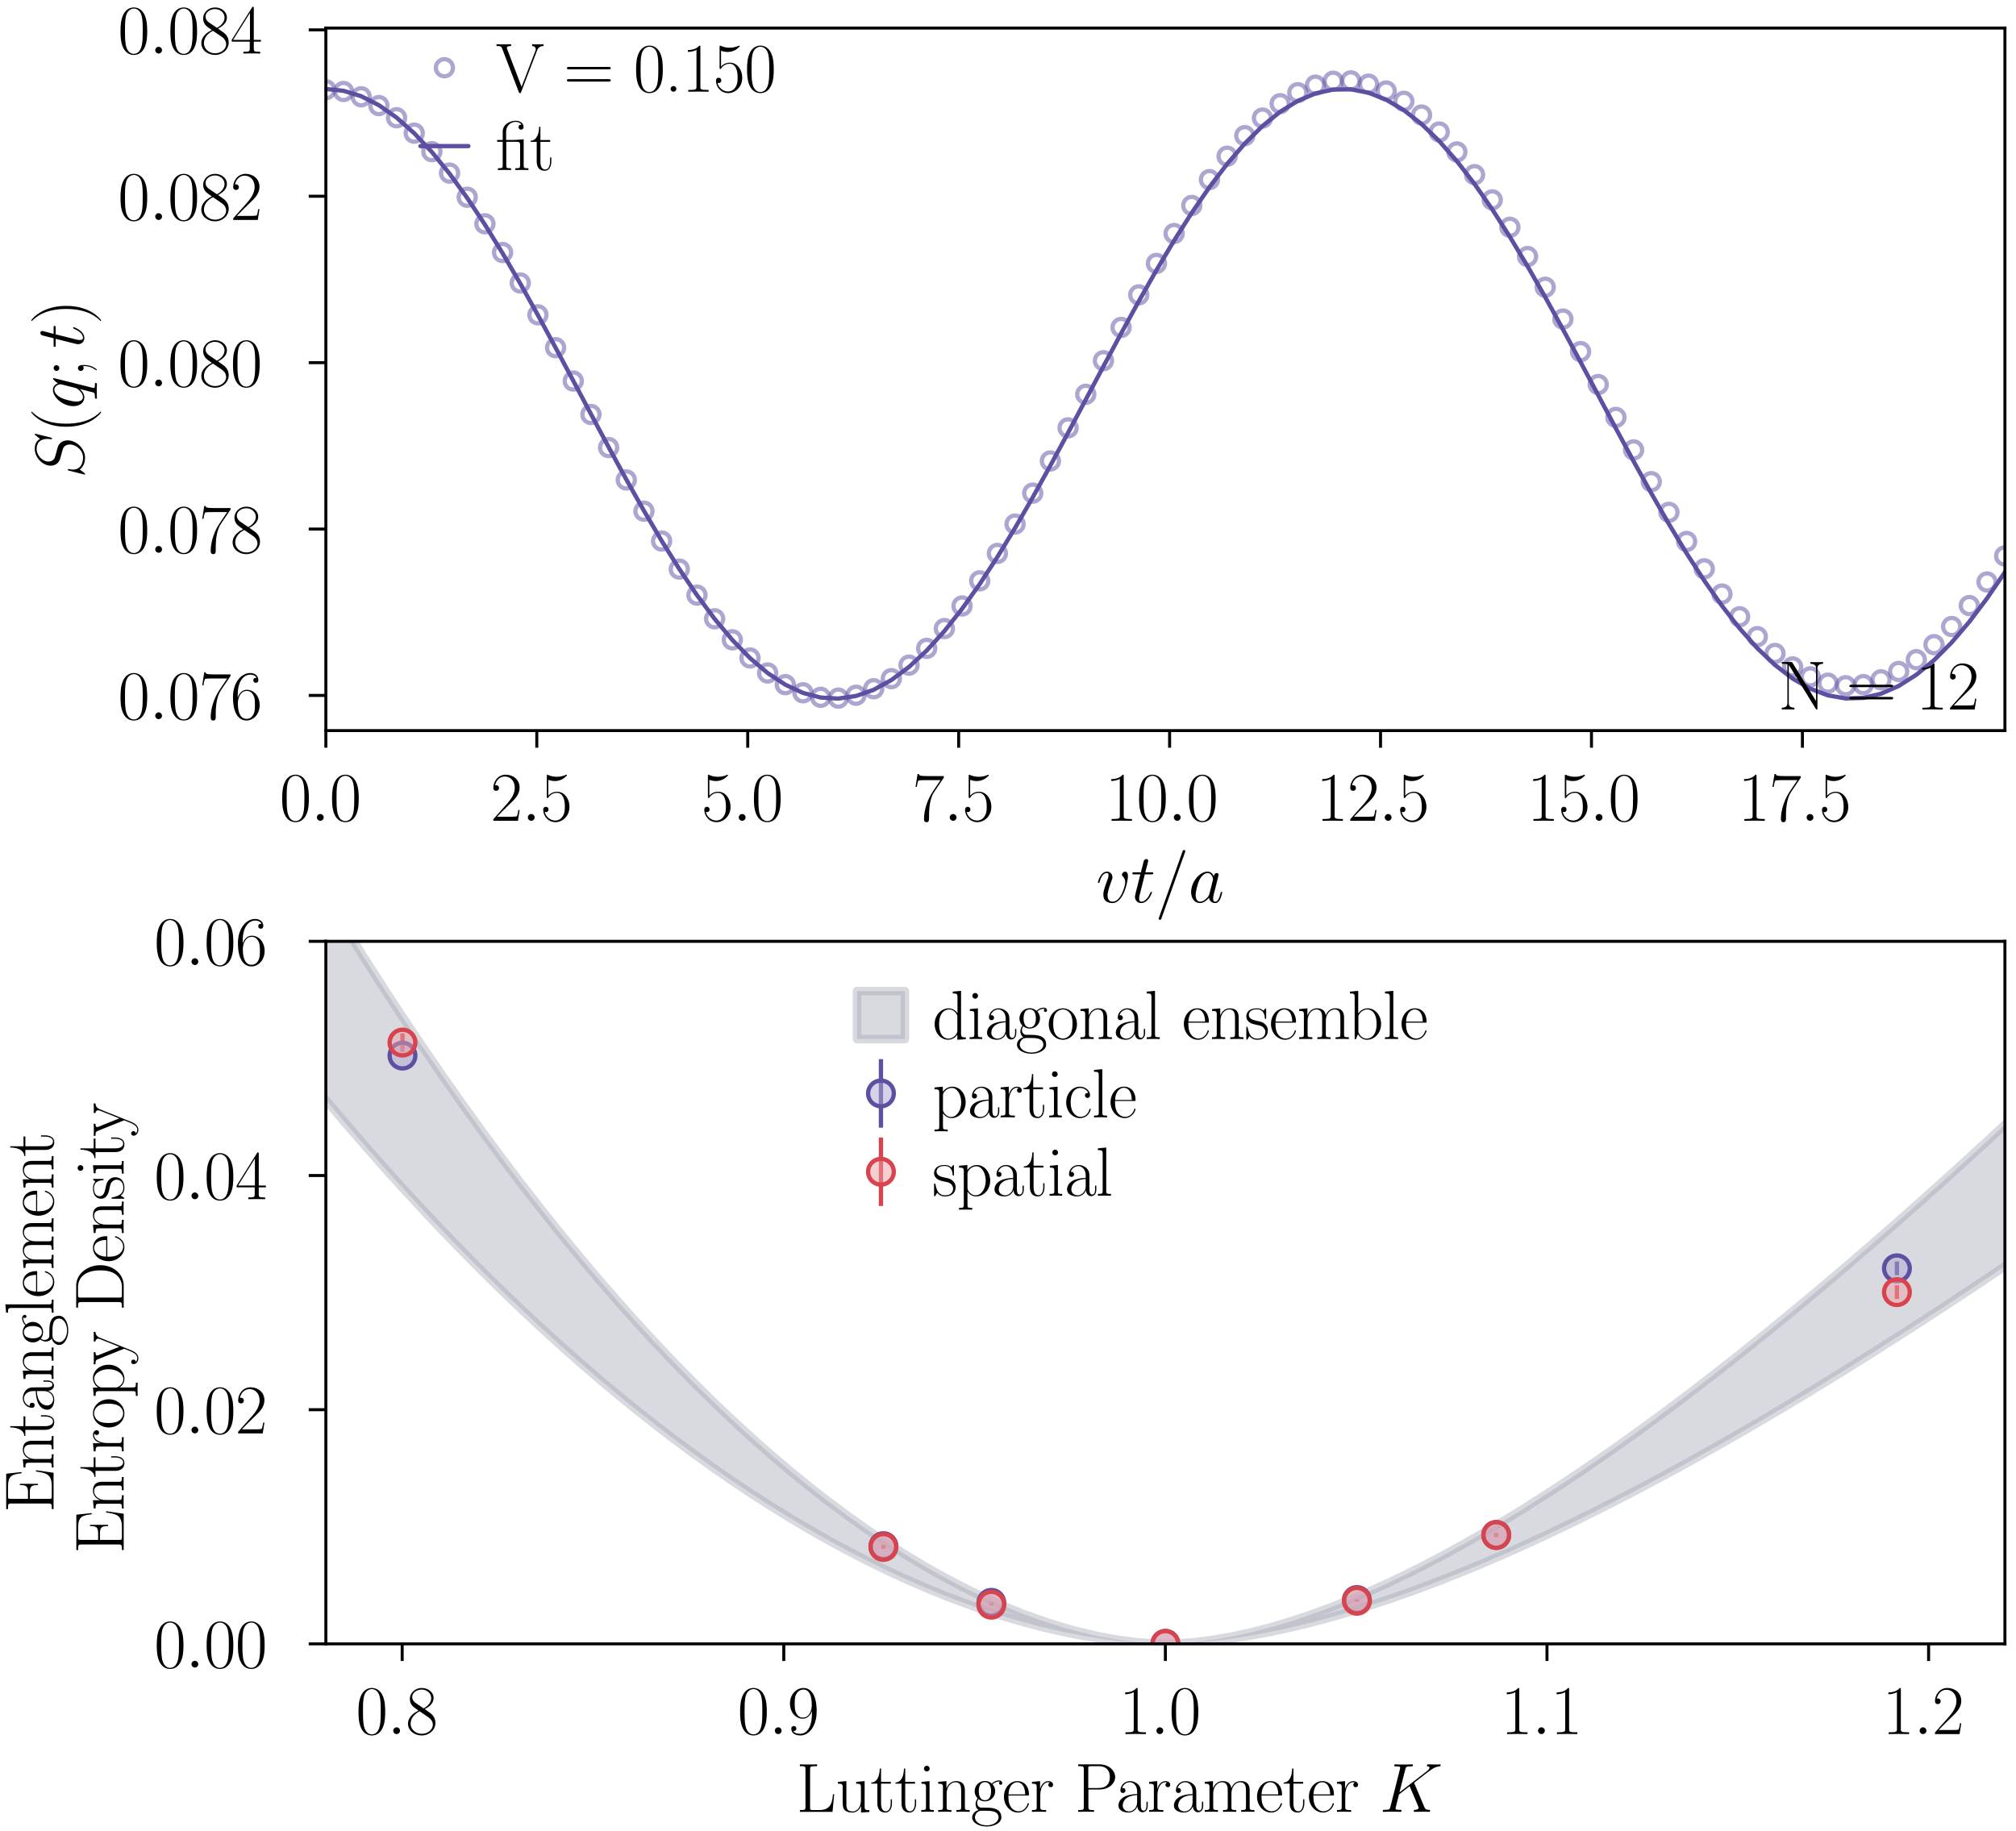 <?xml version="1.0" encoding="utf-8" standalone="no"?>
<!DOCTYPE svg PUBLIC "-//W3C//DTD SVG 1.1//EN"
  "http://www.w3.org/Graphics/SVG/1.1/DTD/svg11.dtd">
<svg height="213.88pt" version="1.1" viewBox="0 0 235.41 213.88" width="235.41pt" xmlns="http://www.w3.org/2000/svg" xmlns:xlink="http://www.w3.org/1999/xlink">
 <defs>
  <style type="text/css">*{stroke-linecap:butt;stroke-linejoin:round;}</style>
 </defs>
 <g id="figure_1">
  <g id="patch_1">
   <path d="M 0 213.88 
L 235.41 213.88 
L 235.41 0 
L 0 0 
z
" style="fill:none;"/>
  </g>
  <g id="axes_1">
   <g id="patch_2">
    <path d="M 38.051 85.328 
L 234.116 85.328 
L 234.116 3.279 
L 38.051 3.279 
z
" style="fill:none;"/>
   </g>
   <g id="line2d_1">
    <path clip-path="url(#p2e37f4218b)" d="M 38.051 10.392 
L 40.114 10.604 
L 42.178 11.237 
L 44.242 12.284 
L 46.305 13.732 
L 48.369 15.564 
L 50.432 17.758 
L 52.496 20.288 
L 54.559 23.125 
L 56.623 26.233 
L 58.687 29.577 
L 60.75 33.116 
L 62.814 36.808 
L 64.877 40.61 
L 66.941 44.475 
L 69.004 48.359 
L 71.068 52.215 
L 73.132 55.997 
L 75.195 59.659 
L 77.259 63.159 
L 79.322 66.455 
L 81.386 69.507 
L 83.449 72.28 
L 85.513 74.739 
L 87.577 76.857 
L 89.64 78.607 
L 91.704 79.969 
L 93.767 80.926 
L 95.831 81.468 
L 97.894 81.588 
L 99.958 81.284 
L 102.022 80.56 
L 104.085 79.425 
L 106.149 77.892 
L 108.212 75.979 
L 110.276 73.71 
L 112.339 71.11 
L 114.403 68.212 
L 116.467 65.049 
L 118.53 61.659 
L 120.594 58.083 
L 122.657 54.363 
L 124.721 50.544 
L 126.784 46.67 
L 128.848 42.789 
L 130.912 38.945 
L 132.975 35.186 
L 135.039 31.555 
L 137.102 28.096 
L 139.166 24.85 
L 141.229 21.855 
L 143.293 19.148 
L 145.357 16.761 
L 147.42 14.721 
L 149.484 13.054 
L 151.547 11.778 
L 153.611 10.91 
L 155.674 10.46 
L 157.738 10.432 
L 159.802 10.828 
L 161.865 11.642 
L 163.929 12.866 
L 165.992 14.483 
L 168.056 16.476 
L 170.119 18.819 
L 172.183 21.487 
L 174.247 24.446 
L 176.31 27.661 
L 178.374 31.095 
L 180.437 34.706 
L 182.501 38.451 
L 184.564 42.286 
L 186.628 46.166 
L 188.692 50.043 
L 190.755 53.872 
L 192.819 57.607 
L 194.882 61.204 
L 196.946 64.621 
L 199.009 67.815 
L 201.073 70.75 
L 203.137 73.39 
L 205.2 75.704 
L 207.264 77.665 
L 209.327 79.248 
L 211.391 80.436 
L 213.454 81.214 
L 215.518 81.573 
L 217.582 81.508 
L 219.645 81.021 
L 221.709 80.116 
L 223.772 78.806 
L 225.836 77.105 
L 227.899 75.034 
L 229.963 72.617 
L 232.026 69.884 
L 234.09 66.866 
L 236.154 63.6 
" style="fill:none;stroke:#5e4fa2;stroke-linecap:round;stroke-width:0.5;"/>
   </g>
   <g id="matplotlib.axis_1">
    <g id="xtick_1">
     <g id="line2d_2">
      <defs>
       <path d="M 0 0 
L 0 2 
" id="m0443ff208f" style="stroke:#000000;stroke-width:0.35;"/>
      </defs>
      <g>
       <use style="stroke:#000000;stroke-width:0.35;" x="38.051" xlink:href="#m0443ff208f" y="85.328"/>
      </g>
     </g>
     <g id="text_1">
      <!-- $\mathdefault{0.0}$ -->
      <g transform="translate(32.641 95.862)scale(0.08 -0.08)">
       <defs>
        <path d="M 2688 2038 
C 2688 2430 2682 3099 2413 3613 
C 2176 4063 1798 4224 1466 4224 
C 1158 4224 768 4082 525 3620 
C 269 3137 243 2539 243 2038 
C 243 1671 250 1112 448 623 
C 723 -39 1216 -128 1466 -128 
C 1760 -128 2208 -7 2470 604 
C 2662 1048 2688 1568 2688 2038 
z
M 1466 -26 
C 1056 -26 813 328 723 816 
C 653 1196 653 1749 653 2109 
C 653 2604 653 3015 736 3407 
C 858 3954 1216 4121 1466 4121 
C 1728 4121 2067 3947 2189 3420 
C 2272 3054 2278 2623 2278 2109 
C 2278 1691 2278 1176 2202 797 
C 2067 96 1690 -26 1466 -26 
z
" id="CMR17-30" transform="scale(0.016)"/>
        <path d="M 1178 307 
C 1178 492 1024 620 870 620 
C 685 620 557 467 557 313 
C 557 128 710 0 864 0 
C 1050 0 1178 153 1178 307 
z
" id="CMMI12-3a" transform="scale(0.016)"/>
       </defs>
       <use transform="scale(0.996)" xlink:href="#CMR17-30"/>
       <use transform="translate(45.69 0)scale(0.996)" xlink:href="#CMMI12-3a"/>
       <use transform="translate(72.788 0)scale(0.996)" xlink:href="#CMR17-30"/>
      </g>
     </g>
    </g>
    <g id="xtick_2">
     <g id="line2d_3">
      <g>
       <use style="stroke:#000000;stroke-width:0.35;" x="62.682" xlink:href="#m0443ff208f" y="85.328"/>
      </g>
     </g>
     <g id="text_2">
      <!-- $\mathdefault{2.5}$ -->
      <g transform="translate(57.272 95.862)scale(0.08 -0.08)">
       <defs>
        <path d="M 2669 990 
L 2554 990 
C 2490 537 2438 460 2413 422 
C 2381 371 1920 371 1830 371 
L 602 371 
C 832 620 1280 1073 1824 1596 
C 2214 1966 2669 2400 2669 3033 
C 2669 3788 2067 4224 1395 4224 
C 691 4224 262 3603 262 3027 
C 262 2777 448 2745 525 2745 
C 589 2745 781 2783 781 3007 
C 781 3206 614 3264 525 3264 
C 486 3264 448 3257 422 3244 
C 544 3788 915 4057 1306 4057 
C 1862 4057 2227 3616 2227 3033 
C 2227 2477 1901 1998 1536 1583 
L 262 147 
L 262 0 
L 2515 0 
L 2669 990 
z
" id="CMR17-32" transform="scale(0.016)"/>
        <path d="M 730 3750 
C 794 3724 1056 3641 1325 3641 
C 1920 3641 2246 3961 2432 4140 
C 2432 4191 2432 4224 2394 4224 
C 2387 4224 2374 4224 2323 4198 
C 2099 4102 1837 4032 1517 4032 
C 1325 4032 1037 4055 723 4191 
C 653 4224 640 4224 634 4224 
C 602 4224 595 4217 595 4090 
L 595 2231 
C 595 2113 595 2080 659 2080 
C 691 2080 704 2093 736 2139 
C 941 2435 1222 2560 1542 2560 
C 1766 2560 2246 2415 2246 1293 
C 2246 1087 2246 716 2054 422 
C 1894 159 1645 25 1370 25 
C 947 25 518 319 403 812 
C 429 806 480 793 506 793 
C 589 793 749 838 749 1036 
C 749 1209 627 1280 506 1280 
C 358 1280 262 1190 262 1011 
C 262 454 704 -128 1382 -128 
C 2042 -128 2669 441 2669 1267 
C 2669 2054 2170 2662 1549 2662 
C 1222 2662 947 2540 730 2304 
L 730 3750 
z
" id="CMR17-35" transform="scale(0.016)"/>
       </defs>
       <use transform="scale(0.996)" xlink:href="#CMR17-32"/>
       <use transform="translate(45.69 0)scale(0.996)" xlink:href="#CMMI12-3a"/>
       <use transform="translate(72.788 0)scale(0.996)" xlink:href="#CMR17-35"/>
      </g>
     </g>
    </g>
    <g id="xtick_3">
     <g id="line2d_4">
      <g>
       <use style="stroke:#000000;stroke-width:0.35;" x="87.313" xlink:href="#m0443ff208f" y="85.328"/>
      </g>
     </g>
     <g id="text_3">
      <!-- $\mathdefault{5.0}$ -->
      <g transform="translate(81.903 95.862)scale(0.08 -0.08)">
       <use transform="scale(0.996)" xlink:href="#CMR17-35"/>
       <use transform="translate(45.69 0)scale(0.996)" xlink:href="#CMMI12-3a"/>
       <use transform="translate(72.788 0)scale(0.996)" xlink:href="#CMR17-30"/>
      </g>
     </g>
    </g>
    <g id="xtick_4">
     <g id="line2d_5">
      <g>
       <use style="stroke:#000000;stroke-width:0.35;" x="111.945" xlink:href="#m0443ff208f" y="85.328"/>
      </g>
     </g>
     <g id="text_4">
      <!-- $\mathdefault{7.5}$ -->
      <g transform="translate(106.534 95.862)scale(0.08 -0.08)">
       <defs>
        <path d="M 2886 3955 
L 2886 4096 
L 1382 4096 
C 634 4096 621 4166 595 4288 
L 480 4288 
L 294 3104 
L 410 3104 
C 429 3226 474 3552 550 3673 
C 589 3724 1062 3724 1171 3724 
L 2579 3724 
L 1869 2670 
C 1395 1961 1069 1003 1069 166 
C 1069 89 1069 -128 1299 -128 
C 1530 -128 1530 89 1530 172 
L 1530 466 
C 1530 1514 1709 2204 2003 2644 
L 2886 3955 
z
" id="CMR17-37" transform="scale(0.016)"/>
       </defs>
       <use transform="scale(0.996)" xlink:href="#CMR17-37"/>
       <use transform="translate(45.69 0)scale(0.996)" xlink:href="#CMMI12-3a"/>
       <use transform="translate(72.788 0)scale(0.996)" xlink:href="#CMR17-35"/>
      </g>
     </g>
    </g>
    <g id="xtick_5">
     <g id="line2d_6">
      <g>
       <use style="stroke:#000000;stroke-width:0.35;" x="136.576" xlink:href="#m0443ff208f" y="85.328"/>
      </g>
     </g>
     <g id="text_5">
      <!-- $\mathdefault{10.0}$ -->
      <g transform="translate(129.048 95.862)scale(0.08 -0.08)">
       <defs>
        <path d="M 1702 4083 
C 1702 4217 1696 4224 1606 4224 
C 1357 3927 979 3833 621 3820 
C 602 3820 570 3820 563 3808 
C 557 3795 557 3782 557 3648 
C 755 3648 1088 3686 1344 3839 
L 1344 467 
C 1344 243 1331 166 781 166 
L 589 166 
L 589 0 
C 896 6 1216 12 1523 12 
C 1830 12 2150 6 2458 0 
L 2458 166 
L 2266 166 
C 1715 166 1702 236 1702 467 
L 1702 4083 
z
" id="CMR17-31" transform="scale(0.016)"/>
       </defs>
       <use transform="scale(0.996)" xlink:href="#CMR17-31"/>
       <use transform="translate(45.69 0)scale(0.996)" xlink:href="#CMR17-30"/>
       <use transform="translate(91.381 0)scale(0.996)" xlink:href="#CMMI12-3a"/>
       <use transform="translate(118.478 0)scale(0.996)" xlink:href="#CMR17-30"/>
      </g>
     </g>
    </g>
    <g id="xtick_6">
     <g id="line2d_7">
      <g>
       <use style="stroke:#000000;stroke-width:0.35;" x="161.207" xlink:href="#m0443ff208f" y="85.328"/>
      </g>
     </g>
     <g id="text_6">
      <!-- $\mathdefault{12.5}$ -->
      <g transform="translate(153.68 95.862)scale(0.08 -0.08)">
       <use transform="scale(0.996)" xlink:href="#CMR17-31"/>
       <use transform="translate(45.69 0)scale(0.996)" xlink:href="#CMR17-32"/>
       <use transform="translate(91.381 0)scale(0.996)" xlink:href="#CMMI12-3a"/>
       <use transform="translate(118.478 0)scale(0.996)" xlink:href="#CMR17-35"/>
      </g>
     </g>
    </g>
    <g id="xtick_7">
     <g id="line2d_8">
      <g>
       <use style="stroke:#000000;stroke-width:0.35;" x="185.838" xlink:href="#m0443ff208f" y="85.328"/>
      </g>
     </g>
     <g id="text_7">
      <!-- $\mathdefault{15.0}$ -->
      <g transform="translate(178.311 95.862)scale(0.08 -0.08)">
       <use transform="scale(0.996)" xlink:href="#CMR17-31"/>
       <use transform="translate(45.69 0)scale(0.996)" xlink:href="#CMR17-35"/>
       <use transform="translate(91.381 0)scale(0.996)" xlink:href="#CMMI12-3a"/>
       <use transform="translate(118.478 0)scale(0.996)" xlink:href="#CMR17-30"/>
      </g>
     </g>
    </g>
    <g id="xtick_8">
     <g id="line2d_9">
      <g>
       <use style="stroke:#000000;stroke-width:0.35;" x="210.47" xlink:href="#m0443ff208f" y="85.328"/>
      </g>
     </g>
     <g id="text_8">
      <!-- $\mathdefault{17.5}$ -->
      <g transform="translate(202.942 95.862)scale(0.08 -0.08)">
       <use transform="scale(0.996)" xlink:href="#CMR17-31"/>
       <use transform="translate(45.69 0)scale(0.996)" xlink:href="#CMR17-37"/>
       <use transform="translate(91.381 0)scale(0.996)" xlink:href="#CMMI12-3a"/>
       <use transform="translate(118.478 0)scale(0.996)" xlink:href="#CMR17-35"/>
      </g>
     </g>
    </g>
    <g id="text_9">
     <!-- $vt/a$ -->
     <g transform="translate(127.983 105.39)scale(0.08 -0.08)">
      <defs>
       <path d="M 2925 2388 
C 2925 2790 2720 2816 2669 2816 
C 2515 2816 2374 2662 2374 2534 
C 2374 2458 2419 2413 2445 2388 
C 2509 2330 2675 2158 2675 1826 
C 2675 1558 2291 64 1523 64 
C 1133 64 1056 389 1056 625 
C 1056 945 1203 1392 1376 1851 
C 1478 2113 1504 2177 1504 2305 
C 1504 2573 1312 2816 998 2816 
C 410 2816 173 1890 173 1838 
C 173 1813 198 1781 243 1781 
C 301 1781 307 1807 333 1896 
C 486 2445 736 2687 979 2687 
C 1037 2687 1146 2687 1146 2477 
C 1146 2311 1075 2126 979 1883 
C 672 1066 672 868 672 715 
C 672 574 691 313 890 134 
C 1120 -64 1440 -64 1498 -64 
C 2560 -64 2925 2024 2925 2388 
z
" id="CMMI12-76" transform="scale(0.016)"/>
       <path d="M 1286 2566 
L 1875 2566 
C 1997 2566 2061 2566 2061 2681 
C 2061 2752 2022 2752 1894 2752 
L 1331 2752 
L 1568 3664 
C 1594 3752 1594 3764 1594 3808 
C 1594 3910 1510 3968 1427 3968 
C 1376 3968 1229 3948 1178 3746 
L 928 2752 
L 326 2752 
C 198 2752 141 2752 141 2630 
C 141 2566 186 2566 307 2566 
L 877 2566 
L 454 881 
C 403 657 384 593 384 510 
C 384 210 595 -64 954 -64 
C 1600 -64 1946 868 1946 913 
C 1946 951 1920 970 1882 970 
C 1869 970 1843 970 1830 944 
C 1824 938 1818 932 1773 830 
C 1638 510 1344 64 973 64 
C 781 64 768 223 768 364 
C 768 370 768 491 787 568 
L 1286 2566 
z
" id="CMMI12-74" transform="scale(0.016)"/>
       <path d="M 2746 4563 
C 2746 4569 2784 4665 2784 4678 
C 2784 4755 2720 4800 2669 4800 
C 2637 4800 2579 4800 2528 4659 
L 384 -1364 
C 384 -1370 346 -1466 346 -1479 
C 346 -1556 410 -1600 461 -1600 
C 499 -1600 557 -1594 602 -1460 
L 2746 4563 
z
" id="CMMI12-3d" transform="scale(0.016)"/>
       <path d="M 1926 759 
C 1894 651 1894 638 1805 517 
C 1664 338 1382 64 1082 64 
C 819 64 672 300 672 676 
C 672 1028 870 1743 992 2011 
C 1210 2458 1510 2687 1760 2687 
C 2182 2687 2266 2164 2266 2113 
C 2266 2107 2246 2024 2240 2011 
L 1926 759 
z
M 2336 2394 
C 2266 2560 2093 2816 1760 2816 
C 1037 2816 256 1883 256 938 
C 256 306 627 -64 1062 -64 
C 1414 -64 1715 210 1894 421 
C 1958 44 2259 -64 2451 -64 
C 2643 -64 2797 51 2912 280 
C 3014 496 3104 885 3104 910 
C 3104 942 3078 968 3040 968 
C 2982 968 2976 936 2950 840 
C 2854 465 2733 64 2470 64 
C 2285 64 2272 229 2272 356 
C 2272 503 2291 573 2349 821 
C 2394 980 2426 1120 2477 1305 
C 2714 2260 2771 2489 2771 2528 
C 2771 2617 2701 2688 2605 2688 
C 2400 2688 2349 2464 2336 2388 
L 2336 2394 
z
" id="CMMI12-61" transform="scale(0.016)"/>
      </defs>
      <use transform="scale(0.996)" xlink:href="#CMMI12-76"/>
      <use transform="translate(50.735 0)scale(0.996)" xlink:href="#CMMI12-74"/>
      <use transform="translate(85.962 0)scale(0.996)" xlink:href="#CMMI12-3d"/>
      <use transform="translate(134.736 0)scale(0.996)" xlink:href="#CMMI12-61"/>
     </g>
    </g>
   </g>
   <g id="matplotlib.axis_2">
    <g id="ytick_1">
     <g id="line2d_10">
      <defs>
       <path d="M 0 0 
L -2 0 
" id="m42bc84c092" style="stroke:#000000;stroke-width:0.35;"/>
      </defs>
      <g>
       <use style="stroke:#000000;stroke-width:0.35;" x="38.051" xlink:href="#m42bc84c092" y="81.222"/>
      </g>
     </g>
     <g id="text_10">
      <!-- $\mathdefault{0.076}$ -->
      <g transform="translate(13.762 83.989)scale(0.08 -0.08)">
       <defs>
        <path d="M 678 2198 
C 678 3712 1395 4076 1811 4076 
C 1946 4076 2272 4049 2400 3782 
C 2298 3782 2106 3782 2106 3558 
C 2106 3385 2246 3328 2336 3328 
C 2394 3328 2566 3353 2566 3571 
C 2566 3987 2246 4224 1805 4224 
C 1043 4224 243 3411 243 2011 
C 243 257 966 -128 1478 -128 
C 2099 -128 2688 431 2688 1295 
C 2688 2101 2170 2688 1517 2688 
C 1126 2688 838 2430 678 1979 
L 678 2198 
z
M 1478 25 
C 691 25 691 1212 691 1450 
C 691 1914 909 2585 1504 2585 
C 1613 2585 1926 2585 2138 2140 
C 2253 1889 2253 1624 2253 1302 
C 2253 954 2253 696 2118 438 
C 1978 173 1773 25 1478 25 
z
" id="CMR17-36" transform="scale(0.016)"/>
       </defs>
       <use transform="scale(0.996)" xlink:href="#CMR17-30"/>
       <use transform="translate(45.69 0)scale(0.996)" xlink:href="#CMMI12-3a"/>
       <use transform="translate(72.788 0)scale(0.996)" xlink:href="#CMR17-30"/>
       <use transform="translate(118.478 0)scale(0.996)" xlink:href="#CMR17-37"/>
       <use transform="translate(164.169 0)scale(0.996)" xlink:href="#CMR17-36"/>
      </g>
     </g>
    </g>
    <g id="ytick_2">
     <g id="line2d_11">
      <g>
       <use style="stroke:#000000;stroke-width:0.35;" x="38.051" xlink:href="#m42bc84c092" y="61.788"/>
      </g>
     </g>
     <g id="text_11">
      <!-- $\mathdefault{0.078}$ -->
      <g transform="translate(13.762 64.556)scale(0.08 -0.08)">
       <defs>
        <path d="M 1741 2289 
C 2144 2494 2554 2803 2554 3298 
C 2554 3884 1990 4224 1472 4224 
C 890 4224 378 3800 378 3215 
C 378 3054 416 2777 666 2533 
C 730 2469 998 2276 1171 2154 
C 883 2006 211 1652 211 945 
C 211 282 838 -128 1459 -128 
C 2144 -128 2720 366 2720 1022 
C 2720 1607 2330 1877 2074 2051 
L 1741 2289 
z
M 902 2855 
C 851 2887 595 3086 595 3388 
C 595 3781 998 4076 1459 4076 
C 1965 4076 2336 3716 2336 3298 
C 2336 2700 1670 2359 1638 2359 
C 1632 2359 1626 2359 1574 2398 
L 902 2855 
z
M 2080 1536 
C 2176 1466 2483 1253 2483 861 
C 2483 385 2010 25 1472 25 
C 890 25 448 443 448 951 
C 448 1459 838 1884 1280 2083 
L 2080 1536 
z
" id="CMR17-38" transform="scale(0.016)"/>
       </defs>
       <use transform="scale(0.996)" xlink:href="#CMR17-30"/>
       <use transform="translate(45.69 0)scale(0.996)" xlink:href="#CMMI12-3a"/>
       <use transform="translate(72.788 0)scale(0.996)" xlink:href="#CMR17-30"/>
       <use transform="translate(118.478 0)scale(0.996)" xlink:href="#CMR17-37"/>
       <use transform="translate(164.169 0)scale(0.996)" xlink:href="#CMR17-38"/>
      </g>
     </g>
    </g>
    <g id="ytick_3">
     <g id="line2d_12">
      <g>
       <use style="stroke:#000000;stroke-width:0.35;" x="38.051" xlink:href="#m42bc84c092" y="42.355"/>
      </g>
     </g>
     <g id="text_12">
      <!-- $\mathdefault{0.080}$ -->
      <g transform="translate(13.762 45.122)scale(0.08 -0.08)">
       <use transform="scale(0.996)" xlink:href="#CMR17-30"/>
       <use transform="translate(45.69 0)scale(0.996)" xlink:href="#CMMI12-3a"/>
       <use transform="translate(72.788 0)scale(0.996)" xlink:href="#CMR17-30"/>
       <use transform="translate(118.478 0)scale(0.996)" xlink:href="#CMR17-38"/>
       <use transform="translate(164.169 0)scale(0.996)" xlink:href="#CMR17-30"/>
      </g>
     </g>
    </g>
    <g id="ytick_4">
     <g id="line2d_13">
      <g>
       <use style="stroke:#000000;stroke-width:0.35;" x="38.051" xlink:href="#m42bc84c092" y="22.921"/>
      </g>
     </g>
     <g id="text_13">
      <!-- $\mathdefault{0.082}$ -->
      <g transform="translate(13.762 25.688)scale(0.08 -0.08)">
       <use transform="scale(0.996)" xlink:href="#CMR17-30"/>
       <use transform="translate(45.69 0)scale(0.996)" xlink:href="#CMMI12-3a"/>
       <use transform="translate(72.788 0)scale(0.996)" xlink:href="#CMR17-30"/>
       <use transform="translate(118.478 0)scale(0.996)" xlink:href="#CMR17-38"/>
       <use transform="translate(164.169 0)scale(0.996)" xlink:href="#CMR17-32"/>
      </g>
     </g>
    </g>
    <g id="ytick_5">
     <g id="line2d_14">
      <g>
       <use style="stroke:#000000;stroke-width:0.35;" x="38.051" xlink:href="#m42bc84c092" y="3.487"/>
      </g>
     </g>
     <g id="text_14">
      <!-- $\mathdefault{0.084}$ -->
      <g transform="translate(13.762 6.255)scale(0.08 -0.08)">
       <defs>
        <path d="M 2150 4147 
C 2150 4281 2144 4288 2029 4288 
L 128 1254 
L 128 1088 
L 1779 1088 
L 1779 460 
C 1779 230 1766 166 1318 166 
L 1197 166 
L 1197 0 
C 1402 12 1747 12 1965 12 
C 2182 12 2528 12 2733 0 
L 2733 166 
L 2611 166 
C 2163 166 2150 230 2150 460 
L 2150 1088 
L 2803 1088 
L 2803 1254 
L 2150 1254 
L 2150 4147 
z
M 1798 3723 
L 1798 1254 
L 256 1254 
L 1798 3723 
z
" id="CMR17-34" transform="scale(0.016)"/>
       </defs>
       <use transform="scale(0.996)" xlink:href="#CMR17-30"/>
       <use transform="translate(45.69 0)scale(0.996)" xlink:href="#CMMI12-3a"/>
       <use transform="translate(72.788 0)scale(0.996)" xlink:href="#CMR17-30"/>
       <use transform="translate(118.478 0)scale(0.996)" xlink:href="#CMR17-38"/>
       <use transform="translate(164.169 0)scale(0.996)" xlink:href="#CMR17-34"/>
      </g>
     </g>
    </g>
    <g id="text_15">
     <!-- $S(q;t)$ -->
     <g transform="translate(9.769 55.839)rotate(-90)scale(0.08 -0.08)">
      <defs>
       <path d="M 4064 4422 
C 4064 4480 4019 4480 4006 4480 
C 3981 4480 3974 4473 3898 4377 
C 3859 4332 3597 4002 3590 3996 
C 3379 4409 2957 4480 2688 4480 
C 1875 4480 1139 3742 1139 3024 
C 1139 2547 1427 2268 1741 2160 
C 1811 2134 2189 2033 2381 1988 
C 2707 1899 2790 1874 2925 1734 
C 2950 1702 3078 1556 3078 1258 
C 3078 667 2528 57 1888 57 
C 1363 57 781 279 781 991 
C 781 1112 806 1264 826 1328 
C 826 1347 832 1378 832 1391 
C 832 1417 819 1448 768 1448 
C 710 1448 704 1436 678 1328 
L 352 25 
C 352 19 326 -64 326 -71 
C 326 -128 378 -128 390 -128 
C 416 -128 422 -122 499 -26 
L 794 356 
C 947 127 1280 -128 1875 -128 
C 2701 -128 3456 667 3456 1461 
C 3456 1728 3392 1963 3149 2198 
C 3014 2331 2899 2363 2310 2516 
C 1882 2630 1824 2649 1709 2751 
C 1600 2859 1517 3011 1517 3227 
C 1517 3761 2061 4307 2669 4307 
C 3296 4307 3590 3926 3590 3322 
C 3590 3157 3558 2986 3558 2960 
C 3558 2903 3610 2903 3629 2903 
C 3686 2903 3693 2922 3718 3024 
L 4064 4422 
z
" id="CMMI12-53" transform="scale(0.016)"/>
       <path d="M 1958 -1562 
C 1958 -1556 1958 -1543 1939 -1524 
C 1645 -1223 858 -403 858 1596 
C 858 3595 1632 4408 1946 4729 
C 1946 4735 1958 4748 1958 4767 
C 1958 4787 1939 4800 1914 4800 
C 1843 4800 1299 4325 986 3620 
C 666 2909 576 2218 576 1603 
C 576 1141 621 360 1005 -467 
C 1312 -1133 1837 -1600 1914 -1600 
C 1946 -1600 1958 -1588 1958 -1562 
z
" id="CMR17-28" transform="scale(0.016)"/>
       <path d="M 2822 2751 
C 2822 2783 2797 2809 2765 2809 
C 2714 2809 2464 2579 2342 2356 
C 2227 2643 2029 2816 1754 2816 
C 1030 2816 250 1883 250 938 
C 250 306 621 -64 1056 -64 
C 1395 -64 1677 191 1811 338 
L 1818 332 
L 1574 -613 
L 1517 -838 
C 1459 -1025 1363 -1025 1062 -1031 
C 992 -1031 928 -1031 928 -1152 
C 928 -1197 966 -1216 1011 -1216 
C 1101 -1216 1216 -1204 1306 -1204 
L 1958 -1204 
C 2054 -1204 2163 -1216 2259 -1216 
C 2298 -1216 2374 -1216 2374 -1095 
C 2374 -1031 2323 -1031 2227 -1031 
C 1926 -1031 1907 -987 1907 -937 
C 1907 -906 1914 -900 1933 -819 
L 2822 2751 
z
M 1920 759 
C 1888 651 1888 638 1798 517 
C 1658 338 1376 64 1075 64 
C 813 64 666 300 666 676 
C 666 1028 864 1743 986 2011 
C 1203 2458 1504 2687 1754 2687 
C 2176 2687 2259 2164 2259 2113 
C 2259 2107 2240 2024 2234 2011 
L 1920 759 
z
" id="CMMI12-71" transform="scale(0.016)"/>
       <path d="M 1062 2489 
C 1062 2649 934 2752 800 2752 
C 672 2752 538 2649 538 2489 
C 538 2329 666 2227 800 2227 
C 928 2227 1062 2329 1062 2489 
z
M 979 -69 
C 979 -469 851 -795 634 -1095 
C 595 -1140 595 -1152 595 -1159 
C 595 -1191 621 -1216 646 -1216 
C 678 -1216 1082 -782 1082 -57 
C 1082 192 1062 524 800 524 
C 659 524 538 428 538 262 
C 538 96 659 0 800 0 
C 864 0 934 19 979 64 
L 979 -69 
z
" id="CMR17-3b" transform="scale(0.016)"/>
       <path d="M 1683 1596 
C 1683 2057 1638 2839 1254 3665 
C 947 4332 422 4800 346 4800 
C 326 4800 301 4793 301 4761 
C 301 4748 307 4742 314 4729 
C 621 4408 1402 3595 1402 1603 
C 1402 -396 627 -1210 314 -1530 
C 307 -1543 301 -1549 301 -1562 
C 301 -1594 326 -1600 346 -1600 
C 416 -1600 960 -1127 1274 -422 
C 1594 289 1683 981 1683 1596 
z
" id="CMR17-29" transform="scale(0.016)"/>
      </defs>
      <use transform="scale(0.996)" xlink:href="#CMMI12-53"/>
      <use transform="translate(65.794 0)scale(0.996)" xlink:href="#CMR17-28"/>
      <use transform="translate(101.075 0)scale(0.996)" xlink:href="#CMMI12-71"/>
      <use transform="translate(147.902 0)scale(0.996)" xlink:href="#CMR17-3b"/>
      <use transform="translate(189.377 0)scale(0.996)" xlink:href="#CMMI12-74"/>
      <use transform="translate(224.603 0)scale(0.996)" xlink:href="#CMR17-29"/>
     </g>
    </g>
   </g>
   <g id="line2d_15">
    <defs>
     <path d="M 0 1 
C 0.265 1 0.52 0.895 0.707 0.707 
C 0.895 0.52 1 0.265 1 0 
C 1 -0.265 0.895 -0.52 0.707 -0.707 
C 0.52 -0.895 0.265 -1 0 -1 
C -0.265 -1 -0.52 -0.895 -0.707 -0.707 
C -0.895 -0.52 -1 -0.265 -1 0 
C -1 0.265 -0.895 0.52 -0.707 0.707 
C -0.52 0.895 -0.265 1 0 1 
z
" id="mc1b60abb4d" style="stroke:#5e4fa2;stroke-opacity:0.5;stroke-width:0.5;"/>
    </defs>
    <g clip-path="url(#p2e37f4218b)">
     <use style="fill-opacity:0;stroke:#5e4fa2;stroke-opacity:0.5;stroke-width:0.5;" x="38.051" xlink:href="#mc1b60abb4d" y="10.477"/>
     <use style="fill-opacity:0;stroke:#5e4fa2;stroke-opacity:0.5;stroke-width:0.5;" x="40.114" xlink:href="#mc1b60abb4d" y="10.685"/>
     <use style="fill-opacity:0;stroke:#5e4fa2;stroke-opacity:0.5;stroke-width:0.5;" x="42.178" xlink:href="#mc1b60abb4d" y="11.305"/>
     <use style="fill-opacity:0;stroke:#5e4fa2;stroke-opacity:0.5;stroke-width:0.5;" x="44.242" xlink:href="#mc1b60abb4d" y="12.331"/>
     <use style="fill-opacity:0;stroke:#5e4fa2;stroke-opacity:0.5;stroke-width:0.5;" x="46.305" xlink:href="#mc1b60abb4d" y="13.751"/>
     <use style="fill-opacity:0;stroke:#5e4fa2;stroke-opacity:0.5;stroke-width:0.5;" x="48.369" xlink:href="#mc1b60abb4d" y="15.552"/>
     <use style="fill-opacity:0;stroke:#5e4fa2;stroke-opacity:0.5;stroke-width:0.5;" x="50.432" xlink:href="#mc1b60abb4d" y="17.714"/>
     <use style="fill-opacity:0;stroke:#5e4fa2;stroke-opacity:0.5;stroke-width:0.5;" x="52.496" xlink:href="#mc1b60abb4d" y="20.217"/>
     <use style="fill-opacity:0;stroke:#5e4fa2;stroke-opacity:0.5;stroke-width:0.5;" x="54.559" xlink:href="#mc1b60abb4d" y="23.035"/>
     <use style="fill-opacity:0;stroke:#5e4fa2;stroke-opacity:0.5;stroke-width:0.5;" x="56.623" xlink:href="#mc1b60abb4d" y="26.138"/>
     <use style="fill-opacity:0;stroke:#5e4fa2;stroke-opacity:0.5;stroke-width:0.5;" x="58.687" xlink:href="#mc1b60abb4d" y="29.489"/>
     <use style="fill-opacity:0;stroke:#5e4fa2;stroke-opacity:0.5;stroke-width:0.5;" x="60.75" xlink:href="#mc1b60abb4d" y="33.049"/>
     <use style="fill-opacity:0;stroke:#5e4fa2;stroke-opacity:0.5;stroke-width:0.5;" x="62.814" xlink:href="#mc1b60abb4d" y="36.771"/>
     <use style="fill-opacity:0;stroke:#5e4fa2;stroke-opacity:0.5;stroke-width:0.5;" x="64.877" xlink:href="#mc1b60abb4d" y="40.605"/>
     <use style="fill-opacity:0;stroke:#5e4fa2;stroke-opacity:0.5;stroke-width:0.5;" x="66.941" xlink:href="#mc1b60abb4d" y="44.501"/>
     <use style="fill-opacity:0;stroke:#5e4fa2;stroke-opacity:0.5;stroke-width:0.5;" x="69.004" xlink:href="#mc1b60abb4d" y="48.406"/>
     <use style="fill-opacity:0;stroke:#5e4fa2;stroke-opacity:0.5;stroke-width:0.5;" x="71.068" xlink:href="#mc1b60abb4d" y="52.273"/>
     <use style="fill-opacity:0;stroke:#5e4fa2;stroke-opacity:0.5;stroke-width:0.5;" x="73.132" xlink:href="#mc1b60abb4d" y="56.053"/>
     <use style="fill-opacity:0;stroke:#5e4fa2;stroke-opacity:0.5;stroke-width:0.5;" x="75.195" xlink:href="#mc1b60abb4d" y="59.705"/>
     <use style="fill-opacity:0;stroke:#5e4fa2;stroke-opacity:0.5;stroke-width:0.5;" x="77.259" xlink:href="#mc1b60abb4d" y="63.188"/>
     <use style="fill-opacity:0;stroke:#5e4fa2;stroke-opacity:0.5;stroke-width:0.5;" x="79.322" xlink:href="#mc1b60abb4d" y="66.467"/>
     <use style="fill-opacity:0;stroke:#5e4fa2;stroke-opacity:0.5;stroke-width:0.5;" x="81.386" xlink:href="#mc1b60abb4d" y="69.505"/>
     <use style="fill-opacity:0;stroke:#5e4fa2;stroke-opacity:0.5;stroke-width:0.5;" x="83.449" xlink:href="#mc1b60abb4d" y="72.269"/>
     <use style="fill-opacity:0;stroke:#5e4fa2;stroke-opacity:0.5;stroke-width:0.5;" x="85.513" xlink:href="#mc1b60abb4d" y="74.726"/>
     <use style="fill-opacity:0;stroke:#5e4fa2;stroke-opacity:0.5;stroke-width:0.5;" x="87.577" xlink:href="#mc1b60abb4d" y="76.846"/>
     <use style="fill-opacity:0;stroke:#5e4fa2;stroke-opacity:0.5;stroke-width:0.5;" x="89.64" xlink:href="#mc1b60abb4d" y="78.599"/>
     <use style="fill-opacity:0;stroke:#5e4fa2;stroke-opacity:0.5;stroke-width:0.5;" x="91.704" xlink:href="#mc1b60abb4d" y="79.962"/>
     <use style="fill-opacity:0;stroke:#5e4fa2;stroke-opacity:0.5;stroke-width:0.5;" x="93.767" xlink:href="#mc1b60abb4d" y="80.914"/>
     <use style="fill-opacity:0;stroke:#5e4fa2;stroke-opacity:0.5;stroke-width:0.5;" x="95.831" xlink:href="#mc1b60abb4d" y="81.441"/>
     <use style="fill-opacity:0;stroke:#5e4fa2;stroke-opacity:0.5;stroke-width:0.5;" x="97.894" xlink:href="#mc1b60abb4d" y="81.537"/>
     <use style="fill-opacity:0;stroke:#5e4fa2;stroke-opacity:0.5;stroke-width:0.5;" x="99.958" xlink:href="#mc1b60abb4d" y="81.201"/>
     <use style="fill-opacity:0;stroke:#5e4fa2;stroke-opacity:0.5;stroke-width:0.5;" x="102.022" xlink:href="#mc1b60abb4d" y="80.438"/>
     <use style="fill-opacity:0;stroke:#5e4fa2;stroke-opacity:0.5;stroke-width:0.5;" x="104.085" xlink:href="#mc1b60abb4d" y="79.26"/>
     <use style="fill-opacity:0;stroke:#5e4fa2;stroke-opacity:0.5;stroke-width:0.5;" x="106.149" xlink:href="#mc1b60abb4d" y="77.682"/>
     <use style="fill-opacity:0;stroke:#5e4fa2;stroke-opacity:0.5;stroke-width:0.5;" x="108.212" xlink:href="#mc1b60abb4d" y="75.725"/>
     <use style="fill-opacity:0;stroke:#5e4fa2;stroke-opacity:0.5;stroke-width:0.5;" x="110.276" xlink:href="#mc1b60abb4d" y="73.413"/>
     <use style="fill-opacity:0;stroke:#5e4fa2;stroke-opacity:0.5;stroke-width:0.5;" x="112.339" xlink:href="#mc1b60abb4d" y="70.774"/>
     <use style="fill-opacity:0;stroke:#5e4fa2;stroke-opacity:0.5;stroke-width:0.5;" x="114.403" xlink:href="#mc1b60abb4d" y="67.837"/>
     <use style="fill-opacity:0;stroke:#5e4fa2;stroke-opacity:0.5;stroke-width:0.5;" x="116.467" xlink:href="#mc1b60abb4d" y="64.638"/>
     <use style="fill-opacity:0;stroke:#5e4fa2;stroke-opacity:0.5;stroke-width:0.5;" x="118.53" xlink:href="#mc1b60abb4d" y="61.211"/>
     <use style="fill-opacity:0;stroke:#5e4fa2;stroke-opacity:0.5;stroke-width:0.5;" x="120.594" xlink:href="#mc1b60abb4d" y="57.596"/>
     <use style="fill-opacity:0;stroke:#5e4fa2;stroke-opacity:0.5;stroke-width:0.5;" x="122.657" xlink:href="#mc1b60abb4d" y="53.835"/>
     <use style="fill-opacity:0;stroke:#5e4fa2;stroke-opacity:0.5;stroke-width:0.5;" x="124.721" xlink:href="#mc1b60abb4d" y="49.973"/>
     <use style="fill-opacity:0;stroke:#5e4fa2;stroke-opacity:0.5;stroke-width:0.5;" x="126.784" xlink:href="#mc1b60abb4d" y="46.055"/>
     <use style="fill-opacity:0;stroke:#5e4fa2;stroke-opacity:0.5;stroke-width:0.5;" x="128.848" xlink:href="#mc1b60abb4d" y="42.128"/>
     <use style="fill-opacity:0;stroke:#5e4fa2;stroke-opacity:0.5;stroke-width:0.5;" x="130.912" xlink:href="#mc1b60abb4d" y="38.24"/>
     <use style="fill-opacity:0;stroke:#5e4fa2;stroke-opacity:0.5;stroke-width:0.5;" x="132.975" xlink:href="#mc1b60abb4d" y="34.438"/>
     <use style="fill-opacity:0;stroke:#5e4fa2;stroke-opacity:0.5;stroke-width:0.5;" x="135.039" xlink:href="#mc1b60abb4d" y="30.767"/>
     <use style="fill-opacity:0;stroke:#5e4fa2;stroke-opacity:0.5;stroke-width:0.5;" x="137.102" xlink:href="#mc1b60abb4d" y="27.273"/>
     <use style="fill-opacity:0;stroke:#5e4fa2;stroke-opacity:0.5;stroke-width:0.5;" x="139.166" xlink:href="#mc1b60abb4d" y="23.996"/>
     <use style="fill-opacity:0;stroke:#5e4fa2;stroke-opacity:0.5;stroke-width:0.5;" x="141.229" xlink:href="#mc1b60abb4d" y="20.976"/>
     <use style="fill-opacity:0;stroke:#5e4fa2;stroke-opacity:0.5;stroke-width:0.5;" x="143.293" xlink:href="#mc1b60abb4d" y="18.248"/>
     <use style="fill-opacity:0;stroke:#5e4fa2;stroke-opacity:0.5;stroke-width:0.5;" x="145.357" xlink:href="#mc1b60abb4d" y="15.843"/>
     <use style="fill-opacity:0;stroke:#5e4fa2;stroke-opacity:0.5;stroke-width:0.5;" x="147.42" xlink:href="#mc1b60abb4d" y="13.79"/>
     <use style="fill-opacity:0;stroke:#5e4fa2;stroke-opacity:0.5;stroke-width:0.5;" x="149.484" xlink:href="#mc1b60abb4d" y="12.111"/>
     <use style="fill-opacity:0;stroke:#5e4fa2;stroke-opacity:0.5;stroke-width:0.5;" x="151.547" xlink:href="#mc1b60abb4d" y="10.825"/>
     <use style="fill-opacity:0;stroke:#5e4fa2;stroke-opacity:0.5;stroke-width:0.5;" x="153.611" xlink:href="#mc1b60abb4d" y="9.947"/>
     <use style="fill-opacity:0;stroke:#5e4fa2;stroke-opacity:0.5;stroke-width:0.5;" x="155.674" xlink:href="#mc1b60abb4d" y="9.485"/>
     <use style="fill-opacity:0;stroke:#5e4fa2;stroke-opacity:0.5;stroke-width:0.5;" x="157.738" xlink:href="#mc1b60abb4d" y="9.445"/>
     <use style="fill-opacity:0;stroke:#5e4fa2;stroke-opacity:0.5;stroke-width:0.5;" x="159.802" xlink:href="#mc1b60abb4d" y="9.826"/>
     <use style="fill-opacity:0;stroke:#5e4fa2;stroke-opacity:0.5;stroke-width:0.5;" x="161.865" xlink:href="#mc1b60abb4d" y="10.626"/>
     <use style="fill-opacity:0;stroke:#5e4fa2;stroke-opacity:0.5;stroke-width:0.5;" x="163.929" xlink:href="#mc1b60abb4d" y="11.834"/>
     <use style="fill-opacity:0;stroke:#5e4fa2;stroke-opacity:0.5;stroke-width:0.5;" x="165.992" xlink:href="#mc1b60abb4d" y="13.437"/>
     <use style="fill-opacity:0;stroke:#5e4fa2;stroke-opacity:0.5;stroke-width:0.5;" x="168.056" xlink:href="#mc1b60abb4d" y="15.416"/>
     <use style="fill-opacity:0;stroke:#5e4fa2;stroke-opacity:0.5;stroke-width:0.5;" x="170.119" xlink:href="#mc1b60abb4d" y="17.747"/>
     <use style="fill-opacity:0;stroke:#5e4fa2;stroke-opacity:0.5;stroke-width:0.5;" x="172.183" xlink:href="#mc1b60abb4d" y="20.401"/>
     <use style="fill-opacity:0;stroke:#5e4fa2;stroke-opacity:0.5;stroke-width:0.5;" x="174.247" xlink:href="#mc1b60abb4d" y="23.347"/>
     <use style="fill-opacity:0;stroke:#5e4fa2;stroke-opacity:0.5;stroke-width:0.5;" x="176.31" xlink:href="#mc1b60abb4d" y="26.547"/>
     <use style="fill-opacity:0;stroke:#5e4fa2;stroke-opacity:0.5;stroke-width:0.5;" x="178.374" xlink:href="#mc1b60abb4d" y="29.962"/>
     <use style="fill-opacity:0;stroke:#5e4fa2;stroke-opacity:0.5;stroke-width:0.5;" x="180.437" xlink:href="#mc1b60abb4d" y="33.549"/>
     <use style="fill-opacity:0;stroke:#5e4fa2;stroke-opacity:0.5;stroke-width:0.5;" x="182.501" xlink:href="#mc1b60abb4d" y="37.265"/>
     <use style="fill-opacity:0;stroke:#5e4fa2;stroke-opacity:0.5;stroke-width:0.5;" x="184.564" xlink:href="#mc1b60abb4d" y="41.067"/>
     <use style="fill-opacity:0;stroke:#5e4fa2;stroke-opacity:0.5;stroke-width:0.5;" x="186.628" xlink:href="#mc1b60abb4d" y="44.91"/>
     <use style="fill-opacity:0;stroke:#5e4fa2;stroke-opacity:0.5;stroke-width:0.5;" x="188.692" xlink:href="#mc1b60abb4d" y="48.75"/>
     <use style="fill-opacity:0;stroke:#5e4fa2;stroke-opacity:0.5;stroke-width:0.5;" x="190.755" xlink:href="#mc1b60abb4d" y="52.546"/>
     <use style="fill-opacity:0;stroke:#5e4fa2;stroke-opacity:0.5;stroke-width:0.5;" x="192.819" xlink:href="#mc1b60abb4d" y="56.254"/>
     <use style="fill-opacity:0;stroke:#5e4fa2;stroke-opacity:0.5;stroke-width:0.5;" x="194.882" xlink:href="#mc1b60abb4d" y="59.833"/>
     <use style="fill-opacity:0;stroke:#5e4fa2;stroke-opacity:0.5;stroke-width:0.5;" x="196.946" xlink:href="#mc1b60abb4d" y="63.241"/>
     <use style="fill-opacity:0;stroke:#5e4fa2;stroke-opacity:0.5;stroke-width:0.5;" x="199.009" xlink:href="#mc1b60abb4d" y="66.437"/>
     <use style="fill-opacity:0;stroke:#5e4fa2;stroke-opacity:0.5;stroke-width:0.5;" x="201.073" xlink:href="#mc1b60abb4d" y="69.381"/>
     <use style="fill-opacity:0;stroke:#5e4fa2;stroke-opacity:0.5;stroke-width:0.5;" x="203.137" xlink:href="#mc1b60abb4d" y="72.033"/>
     <use style="fill-opacity:0;stroke:#5e4fa2;stroke-opacity:0.5;stroke-width:0.5;" x="205.2" xlink:href="#mc1b60abb4d" y="74.356"/>
     <use style="fill-opacity:0;stroke:#5e4fa2;stroke-opacity:0.5;stroke-width:0.5;" x="207.264" xlink:href="#mc1b60abb4d" y="76.318"/>
     <use style="fill-opacity:0;stroke:#5e4fa2;stroke-opacity:0.5;stroke-width:0.5;" x="209.327" xlink:href="#mc1b60abb4d" y="77.891"/>
     <use style="fill-opacity:0;stroke:#5e4fa2;stroke-opacity:0.5;stroke-width:0.5;" x="211.391" xlink:href="#mc1b60abb4d" y="79.052"/>
     <use style="fill-opacity:0;stroke:#5e4fa2;stroke-opacity:0.5;stroke-width:0.5;" x="213.454" xlink:href="#mc1b60abb4d" y="79.788"/>
     <use style="fill-opacity:0;stroke:#5e4fa2;stroke-opacity:0.5;stroke-width:0.5;" x="215.518" xlink:href="#mc1b60abb4d" y="80.089"/>
     <use style="fill-opacity:0;stroke:#5e4fa2;stroke-opacity:0.5;stroke-width:0.5;" x="217.582" xlink:href="#mc1b60abb4d" y="79.957"/>
     <use style="fill-opacity:0;stroke:#5e4fa2;stroke-opacity:0.5;stroke-width:0.5;" x="219.645" xlink:href="#mc1b60abb4d" y="79.397"/>
     <use style="fill-opacity:0;stroke:#5e4fa2;stroke-opacity:0.5;stroke-width:0.5;" x="221.709" xlink:href="#mc1b60abb4d" y="78.421"/>
     <use style="fill-opacity:0;stroke:#5e4fa2;stroke-opacity:0.5;stroke-width:0.5;" x="223.772" xlink:href="#mc1b60abb4d" y="77.046"/>
     <use style="fill-opacity:0;stroke:#5e4fa2;stroke-opacity:0.5;stroke-width:0.5;" x="225.836" xlink:href="#mc1b60abb4d" y="75.29"/>
     <use style="fill-opacity:0;stroke:#5e4fa2;stroke-opacity:0.5;stroke-width:0.5;" x="227.899" xlink:href="#mc1b60abb4d" y="73.175"/>
     <use style="fill-opacity:0;stroke:#5e4fa2;stroke-opacity:0.5;stroke-width:0.5;" x="229.963" xlink:href="#mc1b60abb4d" y="70.726"/>
     <use style="fill-opacity:0;stroke:#5e4fa2;stroke-opacity:0.5;stroke-width:0.5;" x="232.026" xlink:href="#mc1b60abb4d" y="67.968"/>
     <use style="fill-opacity:0;stroke:#5e4fa2;stroke-opacity:0.5;stroke-width:0.5;" x="234.09" xlink:href="#mc1b60abb4d" y="64.931"/>
     <use style="fill-opacity:0;stroke:#5e4fa2;stroke-opacity:0.5;stroke-width:0.5;" x="236.154" xlink:href="#mc1b60abb4d" y="61.646"/>
    </g>
   </g>
   <g id="patch_3">
    <path d="M 38.051 85.328 
L 38.051 3.279 
" style="fill:none;stroke:#000000;stroke-linecap:square;stroke-linejoin:miter;stroke-width:0.35;"/>
   </g>
   <g id="patch_4">
    <path d="M 234.116 85.328 
L 234.116 3.279 
" style="fill:none;stroke:#000000;stroke-linecap:square;stroke-linejoin:miter;stroke-width:0.35;"/>
   </g>
   <g id="patch_5">
    <path d="M 38.051 85.328 
L 234.116 85.328 
" style="fill:none;stroke:#000000;stroke-linecap:square;stroke-linejoin:miter;stroke-width:0.35;"/>
   </g>
   <g id="patch_6">
    <path d="M 38.051 3.279 
L 234.116 3.279 
" style="fill:none;stroke:#000000;stroke-linecap:square;stroke-linejoin:miter;stroke-width:0.35;"/>
   </g>
   <g id="text_16">
    <!-- N = 12 -->
    <g transform="translate(207.647 82.866)scale(0.08 -0.08)">
     <defs>
      <path d="M 1312 4275 
C 1267 4345 1261 4352 1139 4352 
L 326 4352 
L 326 4185 
L 448 4185 
C 704 4185 819 4153 838 4147 
L 838 624 
C 838 465 838 166 326 166 
L 326 0 
C 474 12 742 12 902 12 
C 1062 12 1331 12 1478 0 
L 1478 166 
C 966 166 966 465 966 624 
L 966 4057 
C 1011 4019 1011 4007 1056 3943 
L 3430 76 
C 3475 0 3494 0 3526 0 
C 3590 0 3590 19 3590 140 
L 3590 3726 
C 3590 3885 3590 4185 4102 4185 
L 4102 4352 
C 3955 4339 3686 4339 3526 4339 
C 3366 4339 3098 4339 2950 4352 
L 2950 4185 
C 3462 4185 3462 3885 3462 3726 
L 3462 777 
L 1312 4275 
z
" id="CMR17-4e" transform="scale(0.016)"/>
      <path d="M 4115 2048 
C 4211 2048 4307 2048 4307 2156 
C 4307 2272 4198 2272 4090 2272 
L 512 2272 
C 403 2272 294 2272 294 2156 
C 294 2048 390 2048 486 2048 
L 4115 2048 
z
M 4090 927 
C 4198 927 4307 927 4307 1043 
C 4307 1152 4211 1152 4115 1152 
L 486 1152 
C 390 1152 294 1152 294 1043 
C 294 927 403 927 512 927 
L 4090 927 
z
" id="CMR17-3d" transform="scale(0.016)"/>
     </defs>
     <use transform="scale(0.996)" xlink:href="#CMR17-4e"/>
     <use transform="translate(99.148 0)scale(0.996)" xlink:href="#CMR17-3d"/>
     <use transform="translate(200.939 0)scale(0.996)" xlink:href="#CMR17-31"/>
     <use transform="translate(246.63 0)scale(0.996)" xlink:href="#CMR17-32"/>
    </g>
   </g>
   <g id="legend_1">
    <g id="line2d_16"/>
    <g id="line2d_17">
     <g>
      <use style="fill-opacity:0;stroke:#5e4fa2;stroke-opacity:0.5;stroke-width:0.5;" x="51.894" xlink:href="#mc1b60abb4d" y="7.912"/>
     </g>
    </g>
    <g id="text_17">
     <!-- V = 0.150 -->
     <g transform="translate(57.894 10.712)scale(0.08 -0.08)">
      <defs>
       <path d="M 3776 3762 
C 3834 3903 3936 4179 4365 4185 
L 4365 4352 
C 4218 4339 4051 4339 3891 4339 
C 3738 4339 3475 4339 3328 4352 
L 3328 4185 
C 3648 4166 3661 3942 3661 3903 
C 3661 3833 3642 3788 3622 3737 
L 2362 448 
L 1043 3903 
C 1024 3948 1011 3980 1011 4012 
C 1011 4185 1267 4185 1402 4185 
L 1402 4352 
C 1197 4339 896 4339 685 4339 
C 518 4339 218 4339 64 4352 
L 64 4185 
C 435 4185 506 4160 582 3955 
L 2106 -26 
C 2138 -116 2144 -128 2214 -128 
C 2285 -128 2291 -116 2323 -26 
L 3776 3762 
z
" id="CMR17-56" transform="scale(0.016)"/>
       <path d="M 1062 262 
C 1062 422 934 524 800 524 
C 672 524 538 422 538 262 
C 538 102 666 0 800 0 
C 928 0 1062 102 1062 262 
z
" id="CMR17-2e" transform="scale(0.016)"/>
      </defs>
      <use transform="scale(0.996)" xlink:href="#CMR17-56"/>
      <use transform="translate(99.148 0)scale(0.996)" xlink:href="#CMR17-3d"/>
      <use transform="translate(200.939 0)scale(0.996)" xlink:href="#CMR17-30"/>
      <use transform="translate(246.63 0)scale(0.996)" xlink:href="#CMR17-2e"/>
      <use transform="translate(271.501 0)scale(0.996)" xlink:href="#CMR17-31"/>
      <use transform="translate(317.191 0)scale(0.996)" xlink:href="#CMR17-35"/>
      <use transform="translate(362.882 0)scale(0.996)" xlink:href="#CMR17-30"/>
     </g>
    </g>
    <g id="line2d_18">
     <path d="M 49.094 17.062 
L 54.694 17.062 
" style="fill:none;stroke:#5e4fa2;stroke-linecap:round;stroke-width:0.5;"/>
    </g>
    <g id="line2d_19"/>
    <g id="text_18">
     <!-- fit -->
     <g transform="translate(57.894 19.862)scale(0.08 -0.08)">
      <defs>
       <path d="M 2554 2816 
C 2400 2809 1926 2777 1805 2764 
C 1766 2758 1754 2758 1677 2758 
L 947 2758 
L 947 3517 
C 947 4127 1434 4416 1818 4416 
C 1939 4416 2214 4383 2355 4160 
C 2291 4160 2086 4160 2086 3935 
C 2086 3782 2189 3705 2317 3705 
C 2432 3705 2547 3769 2547 3942 
C 2547 4265 2240 4518 1843 4518 
C 1338 4518 634 4225 634 3517 
L 634 2758 
L 122 2758 
L 122 2591 
L 634 2591 
L 634 442 
C 634 198 608 166 198 166 
L 198 0 
C 352 12 634 12 794 12 
C 960 12 1242 12 1395 0 
L 1395 166 
C 986 166 960 192 960 442 
L 960 2591 
L 1901 2591 
C 2176 2591 2227 2534 2227 2251 
L 2227 442 
C 2227 198 2202 166 1792 166 
L 1792 0 
C 1946 12 2227 12 2387 12 
C 2554 12 2835 12 2989 0 
L 2989 166 
C 2579 166 2554 192 2554 442 
L 2554 2816 
z
" id="CMR17-c" transform="scale(0.016)"/>
       <path d="M 966 2585 
L 1862 2585 
L 1862 2752 
L 966 2752 
L 966 3968 
L 851 3968 
C 838 3292 614 2700 70 2687 
L 70 2585 
L 627 2585 
L 627 778 
C 627 655 627 -64 1370 -64 
C 1747 -64 1965 308 1965 784 
L 1965 1151 
L 1850 1151 
L 1850 790 
C 1850 347 1677 51 1408 51 
C 1222 51 966 179 966 765 
L 966 2585 
z
" id="CMR17-74" transform="scale(0.016)"/>
      </defs>
      <use transform="scale(0.996)" xlink:href="#CMR17-c"/>
      <use transform="translate(49.742 0)scale(0.996)" xlink:href="#CMR17-74"/>
     </g>
    </g>
   </g>
  </g>
  <g id="axes_2">
   <g id="patch_7">
    <path d="M 38.051 191.991 
L 234.116 191.991 
L 234.116 109.942 
L 38.051 109.942 
z
" style="fill:none;"/>
   </g>
   <g id="PolyCollection_1">
    <defs>
     <path d="M 24.683 -102.376 
L 24.683 -132.558 
L 26.933 -128.439 
L 29.184 -124.397 
L 31.434 -120.434 
L 33.685 -116.548 
L 35.935 -112.739 
L 38.186 -109.007 
L 40.436 -105.352 
L 42.687 -101.773 
L 44.937 -98.271 
L 47.188 -94.844 
L 49.439 -91.493 
L 51.689 -88.218 
L 53.94 -85.018 
L 56.19 -81.893 
L 58.441 -78.843 
L 60.691 -75.869 
L 62.942 -72.97 
L 65.192 -70.145 
L 67.443 -67.396 
L 69.693 -64.722 
L 71.944 -62.123 
L 74.194 -59.599 
L 76.445 -57.151 
L 78.695 -54.778 
L 80.946 -52.481 
L 83.196 -50.26 
L 85.447 -48.115 
L 87.697 -46.047 
L 89.948 -44.056 
L 92.198 -42.143 
L 94.449 -40.307 
L 96.699 -38.55 
L 98.95 -36.873 
L 101.2 -35.275 
L 103.451 -33.758 
L 105.701 -32.323 
L 107.952 -30.97 
L 110.202 -29.702 
L 112.453 -28.519 
L 114.703 -27.422 
L 116.954 -26.415 
L 119.204 -25.498 
L 121.455 -24.674 
L 123.705 -23.946 
L 125.956 -23.317 
L 128.206 -22.793 
L 130.457 -22.377 
L 132.707 -22.08 
L 134.958 -21.914 
L 137.209 -21.914 
L 139.459 -22.078 
L 141.71 -22.366 
L 143.96 -22.764 
L 146.211 -23.26 
L 148.461 -23.846 
L 150.712 -24.515 
L 152.962 -25.263 
L 155.213 -26.083 
L 157.463 -26.973 
L 159.714 -27.928 
L 161.964 -28.945 
L 164.215 -30.021 
L 166.465 -31.152 
L 168.716 -32.338 
L 170.966 -33.574 
L 173.217 -34.859 
L 175.467 -36.19 
L 177.718 -37.566 
L 179.968 -38.985 
L 182.219 -40.445 
L 184.469 -41.945 
L 186.72 -43.482 
L 188.97 -45.056 
L 191.221 -46.664 
L 193.471 -48.306 
L 195.722 -49.981 
L 197.972 -51.687 
L 200.223 -53.423 
L 202.473 -55.187 
L 204.724 -56.98 
L 206.974 -58.799 
L 209.225 -60.644 
L 211.475 -62.514 
L 213.726 -64.408 
L 215.976 -66.325 
L 218.227 -68.264 
L 220.477 -70.225 
L 222.728 -72.207 
L 224.978 -74.209 
L 227.229 -76.23 
L 229.48 -78.269 
L 231.73 -80.327 
L 233.981 -82.402 
L 236.231 -84.494 
L 238.482 -86.602 
L 240.732 -88.725 
L 242.983 -90.863 
L 245.233 -93.016 
L 247.484 -95.183 
L 247.484 -75.194 
L 247.484 -75.194 
L 245.233 -73.618 
L 242.983 -72.052 
L 240.732 -70.497 
L 238.482 -68.953 
L 236.231 -67.42 
L 233.981 -65.899 
L 231.73 -64.389 
L 229.48 -62.893 
L 227.229 -61.41 
L 224.978 -59.94 
L 222.728 -58.484 
L 220.477 -57.043 
L 218.227 -55.617 
L 215.976 -54.206 
L 213.726 -52.812 
L 211.475 -51.434 
L 209.225 -50.074 
L 206.974 -48.733 
L 204.724 -47.409 
L 202.473 -46.106 
L 200.223 -44.822 
L 197.972 -43.56 
L 195.722 -42.32 
L 193.471 -41.102 
L 191.221 -39.907 
L 188.97 -38.737 
L 186.72 -37.593 
L 184.469 -36.475 
L 182.219 -35.384 
L 179.968 -34.323 
L 177.718 -33.291 
L 175.467 -32.29 
L 173.217 -31.321 
L 170.966 -30.387 
L 168.716 -29.488 
L 166.465 -28.626 
L 164.215 -27.803 
L 161.964 -27.021 
L 159.714 -26.281 
L 157.463 -25.587 
L 155.213 -24.94 
L 152.962 -24.343 
L 150.712 -23.799 
L 148.461 -23.312 
L 146.211 -22.886 
L 143.96 -22.525 
L 141.71 -22.236 
L 139.459 -22.026 
L 137.209 -21.907 
L 134.958 -21.907 
L 132.707 -22.028 
L 130.457 -22.244 
L 128.206 -22.546 
L 125.956 -22.928 
L 123.705 -23.385 
L 121.455 -23.914 
L 119.204 -24.514 
L 116.954 -25.18 
L 114.703 -25.913 
L 112.453 -26.711 
L 110.202 -27.571 
L 107.952 -28.494 
L 105.701 -29.477 
L 103.451 -30.521 
L 101.2 -31.624 
L 98.95 -32.786 
L 96.699 -34.006 
L 94.449 -35.284 
L 92.198 -36.619 
L 89.948 -38.011 
L 87.697 -39.459 
L 85.447 -40.963 
L 83.196 -42.522 
L 80.946 -44.138 
L 78.695 -45.808 
L 76.445 -47.534 
L 74.194 -49.315 
L 71.944 -51.15 
L 69.693 -53.04 
L 67.443 -54.985 
L 65.192 -56.985 
L 62.942 -59.039 
L 60.691 -61.147 
L 58.441 -63.31 
L 56.19 -65.528 
L 53.94 -67.801 
L 51.689 -70.128 
L 49.439 -72.51 
L 47.188 -74.947 
L 44.937 -77.439 
L 42.687 -79.987 
L 40.436 -82.589 
L 38.186 -85.248 
L 35.935 -87.962 
L 33.685 -90.732 
L 31.434 -93.558 
L 29.184 -96.44 
L 26.933 -99.38 
L 24.683 -102.376 
z
" id="m5df33d0915" style="stroke:#9fa2b2;stroke-opacity:0.4;"/>
    </defs>
    <g clip-path="url(#p8a41a90bee)">
     <use style="fill:#9fa2b2;fill-opacity:0.4;stroke:#9fa2b2;stroke-opacity:0.4;" x="0" xlink:href="#m5df33d0915" y="213.88"/>
    </g>
   </g>
   <g id="matplotlib.axis_3">
    <g id="xtick_9">
     <g id="line2d_20">
      <g>
       <use style="stroke:#000000;stroke-width:0.35;" x="46.963" xlink:href="#m0443ff208f" y="191.991"/>
      </g>
     </g>
     <g id="text_19">
      <!-- $\mathdefault{0.8}$ -->
      <g transform="translate(41.553 202.526)scale(0.08 -0.08)">
       <use transform="scale(0.996)" xlink:href="#CMR17-30"/>
       <use transform="translate(45.69 0)scale(0.996)" xlink:href="#CMMI12-3a"/>
       <use transform="translate(72.788 0)scale(0.996)" xlink:href="#CMR17-38"/>
      </g>
     </g>
    </g>
    <g id="xtick_10">
     <g id="line2d_21">
      <g>
       <use style="stroke:#000000;stroke-width:0.35;" x="91.523" xlink:href="#m0443ff208f" y="191.991"/>
      </g>
     </g>
     <g id="text_20">
      <!-- $\mathdefault{0.9}$ -->
      <g transform="translate(86.113 202.526)scale(0.08 -0.08)">
       <defs>
        <path d="M 2253 1871 
C 2253 448 1670 25 1190 25 
C 1043 25 685 43 538 281 
C 704 256 826 345 826 505 
C 826 678 685 736 595 736 
C 538 736 365 710 365 492 
C 365 68 742 -128 1203 -128 
C 1939 -128 2688 665 2688 2090 
C 2688 3857 1971 4224 1485 4224 
C 851 4224 243 3664 243 2800 
C 243 2000 762 1408 1414 1408 
C 1952 1408 2189 1910 2253 2122 
L 2253 1871 
z
M 1427 1510 
C 1254 1510 1011 1542 813 1929 
C 678 2181 678 2477 678 2793 
C 678 3174 678 3438 858 3722 
C 947 3857 1114 4076 1485 4076 
C 2240 4076 2240 2909 2240 2651 
C 2240 2193 2035 1510 1427 1510 
z
" id="CMR17-39" transform="scale(0.016)"/>
       </defs>
       <use transform="scale(0.996)" xlink:href="#CMR17-30"/>
       <use transform="translate(45.69 0)scale(0.996)" xlink:href="#CMMI12-3a"/>
       <use transform="translate(72.788 0)scale(0.996)" xlink:href="#CMR17-39"/>
      </g>
     </g>
    </g>
    <g id="xtick_11">
     <g id="line2d_22">
      <g>
       <use style="stroke:#000000;stroke-width:0.35;" x="136.083" xlink:href="#m0443ff208f" y="191.991"/>
      </g>
     </g>
     <g id="text_21">
      <!-- $\mathdefault{1.0}$ -->
      <g transform="translate(130.673 202.526)scale(0.08 -0.08)">
       <use transform="scale(0.996)" xlink:href="#CMR17-31"/>
       <use transform="translate(45.69 0)scale(0.996)" xlink:href="#CMMI12-3a"/>
       <use transform="translate(72.788 0)scale(0.996)" xlink:href="#CMR17-30"/>
      </g>
     </g>
    </g>
    <g id="xtick_12">
     <g id="line2d_23">
      <g>
       <use style="stroke:#000000;stroke-width:0.35;" x="180.643" xlink:href="#m0443ff208f" y="191.991"/>
      </g>
     </g>
     <g id="text_22">
      <!-- $\mathdefault{1.1}$ -->
      <g transform="translate(175.233 202.526)scale(0.08 -0.08)">
       <use transform="scale(0.996)" xlink:href="#CMR17-31"/>
       <use transform="translate(45.69 0)scale(0.996)" xlink:href="#CMMI12-3a"/>
       <use transform="translate(72.788 0)scale(0.996)" xlink:href="#CMR17-31"/>
      </g>
     </g>
    </g>
    <g id="xtick_13">
     <g id="line2d_24">
      <g>
       <use style="stroke:#000000;stroke-width:0.35;" x="225.204" xlink:href="#m0443ff208f" y="191.991"/>
      </g>
     </g>
     <g id="text_23">
      <!-- $\mathdefault{1.2}$ -->
      <g transform="translate(219.793 202.526)scale(0.08 -0.08)">
       <use transform="scale(0.996)" xlink:href="#CMR17-31"/>
       <use transform="translate(45.69 0)scale(0.996)" xlink:href="#CMMI12-3a"/>
       <use transform="translate(72.788 0)scale(0.996)" xlink:href="#CMR17-32"/>
      </g>
     </g>
    </g>
    <g id="text_24">
     <!-- Luttinger Parameter  $K$ -->
     <g transform="translate(92.987 211.61)scale(0.08 -0.08)">
      <defs>
       <path d="M 3469 1612 
L 3354 1612 
C 3302 981 3219 166 2125 166 
L 1530 166 
C 1274 166 1261 198 1261 414 
L 1261 3892 
C 1261 4121 1274 4185 1760 4185 
L 1901 4185 
L 1901 4352 
C 1638 4339 1331 4339 1069 4339 
C 870 4339 512 4339 326 4352 
L 326 4185 
C 768 4185 838 4185 838 3898 
L 838 453 
C 838 166 768 166 326 166 
L 326 0 
L 3315 0 
L 3469 1612 
z
" id="CMR17-4c" transform="scale(0.016)"/>
       <path d="M 1882 2745 
L 1882 2579 
C 2259 2579 2317 2540 2317 2229 
L 2317 1053 
C 2317 510 2029 38 1555 38 
C 1030 38 986 355 986 691 
L 986 2816 
L 211 2745 
L 211 2579 
C 467 2579 640 2579 646 2320 
L 646 1079 
C 646 646 646 368 813 187 
C 896 103 1056 -64 1517 -64 
C 2061 -64 2272 400 2323 536 
L 2330 536 
L 2330 -64 
L 3091 -13 
L 3091 154 
C 2714 154 2656 193 2656 503 
L 2656 2816 
L 1882 2745 
z
" id="CMR17-75" transform="scale(0.016)"/>
       <path d="M 992 3961 
C 992 4102 877 4224 730 4224 
C 589 4224 467 4108 467 3961 
C 467 3820 582 3699 730 3699 
C 870 3699 992 3814 992 3961 
z
M 243 2745 
L 243 2579 
C 602 2579 653 2540 653 2231 
L 653 443 
C 653 198 627 166 218 166 
L 218 0 
C 371 12 646 12 806 12 
C 960 12 1222 12 1370 0 
L 1370 166 
C 992 166 979 205 979 436 
L 979 2816 
L 243 2745 
z
" id="CMR17-69" transform="scale(0.016)"/>
       <path d="M 2656 1954 
C 2656 2282 2592 2816 1837 2816 
C 1331 2816 1069 2424 973 2166 
L 966 2166 
L 966 2816 
L 211 2745 
L 211 2578 
C 589 2578 646 2540 646 2231 
L 646 443 
C 646 198 621 166 211 166 
L 211 0 
C 365 12 646 12 813 12 
C 979 12 1267 12 1421 0 
L 1421 166 
C 1011 166 986 192 986 443 
L 986 1678 
C 986 2269 1344 2713 1792 2713 
C 2266 2713 2317 2289 2317 1980 
L 2317 443 
C 2317 198 2291 166 1882 166 
L 1882 0 
C 2035 12 2317 12 2483 12 
C 2650 12 2938 12 3091 0 
L 3091 166 
C 2682 166 2656 192 2656 443 
L 2656 1954 
z
" id="CMR17-6e" transform="scale(0.016)"/>
       <path d="M 710 1165 
C 832 1068 1043 960 1299 960 
C 1805 960 2240 1359 2240 1895 
C 2240 2063 2189 2321 1997 2521 
C 2176 2713 2438 2777 2586 2777 
C 2611 2777 2650 2777 2682 2758 
C 2656 2751 2598 2726 2598 2623 
C 2598 2540 2656 2483 2739 2483 
C 2835 2483 2886 2547 2886 2630 
C 2886 2751 2790 2880 2586 2880 
C 2330 2880 2106 2758 1926 2591 
C 1734 2764 1504 2828 1299 2828 
C 794 2828 358 2431 358 1895 
C 358 1527 570 1294 634 1230 
C 442 1004 442 742 442 710 
C 442 544 506 300 723 166 
C 390 82 128 -184 128 -517 
C 128 -996 736 -1344 1466 -1344 
C 2170 -1344 2803 -1009 2803 -510 
C 2803 384 1856 384 1363 384 
C 1216 384 954 384 922 390 
C 723 422 589 601 589 825 
C 589 883 589 1024 710 1165 
z
M 1299 1068 
C 736 1068 736 1766 736 1895 
C 736 2024 736 2719 1299 2719 
C 1862 2719 1862 2024 1862 1895 
C 1862 1766 1862 1068 1299 1068 
z
M 1466 -1236 
C 826 -1236 384 -883 384 -517 
C 384 -311 493 -118 634 -11 
C 794 102 858 102 1293 102 
C 1818 102 2547 102 2547 -517 
C 2547 -883 2106 -1236 1466 -1236 
z
" id="CMR17-67" transform="scale(0.016)"/>
       <path d="M 2438 1503 
C 2464 1529 2464 1542 2464 1606 
C 2464 2251 2118 2816 1389 2816 
C 710 2816 173 2175 173 1394 
C 173 554 781 -64 1459 -64 
C 2176 -64 2458 619 2458 755 
C 2458 800 2419 800 2406 800 
C 2362 800 2355 787 2330 709 
C 2189 270 1837 51 1504 51 
C 1229 51 954 206 781 490 
C 582 819 582 1200 582 1503 
L 2438 1503 
z
M 589 1600 
C 634 2511 1126 2713 1382 2713 
C 1818 2713 2112 2308 2118 1600 
L 589 1600 
z
" id="CMR17-65" transform="scale(0.016)"/>
       <path d="M 960 1517 
C 960 2134 1222 2713 1702 2713 
C 1747 2713 1792 2707 1837 2687 
C 1837 2687 1696 2642 1696 2475 
C 1696 2321 1818 2257 1914 2257 
C 1990 2257 2131 2302 2131 2482 
C 2131 2687 1926 2816 1709 2816 
C 1222 2816 1011 2340 947 2115 
L 941 2115 
L 941 2816 
L 198 2745 
L 198 2578 
C 576 2578 634 2540 634 2231 
L 634 443 
C 634 198 608 166 198 166 
L 198 0 
C 352 12 646 12 813 12 
C 998 12 1325 12 1498 0 
L 1498 166 
C 1037 166 960 166 960 455 
L 960 1517 
z
" id="CMR17-72" transform="scale(0.016)"/>
       <path d="M 1267 2048 
L 2291 2048 
C 3117 2048 3718 2583 3718 3187 
C 3718 3791 3130 4352 2291 4352 
L 333 4352 
L 333 4185 
C 774 4185 845 4185 845 3899 
L 845 453 
C 845 166 774 166 333 166 
L 333 0 
C 518 12 858 12 1056 12 
C 1254 12 1594 12 1779 0 
L 1779 166 
C 1338 166 1267 166 1267 453 
L 1267 2048 
z
M 1254 2182 
L 1254 3937 
C 1254 4153 1267 4185 1523 4185 
L 2170 4185 
C 2995 4185 3232 3715 3232 3187 
C 3232 2608 2950 2182 2170 2182 
L 1254 2182 
z
" id="CMR17-50" transform="scale(0.016)"/>
       <path d="M 2304 1656 
C 2304 2048 2304 2275 2035 2534 
C 1798 2751 1523 2816 1306 2816 
C 800 2816 435 2408 435 1977 
C 435 1740 627 1728 666 1728 
C 749 1728 896 1779 896 1958 
C 896 2118 774 2188 666 2188 
C 640 2188 608 2182 589 2176 
C 723 2594 1069 2713 1293 2713 
C 1613 2713 1965 2421 1965 1875 
L 1965 1632 
C 1587 1619 1133 1568 774 1373 
C 371 1147 256 822 256 576 
C 256 77 832 -64 1171 -64 
C 1523 -64 1850 135 1990 505 
C 2003 219 2182 -39 2464 -39 
C 2598 -39 2938 51 2938 563 
L 2938 926 
L 2822 926 
L 2822 557 
C 2822 161 2650 109 2566 109 
C 2304 109 2304 446 2304 732 
L 2304 1656 
z
M 1965 887 
C 1965 323 1568 38 1216 38 
C 896 38 646 278 646 576 
C 646 771 730 1114 1101 1322 
C 1408 1497 1760 1523 1965 1536 
L 1965 887 
z
" id="CMR17-61" transform="scale(0.016)"/>
       <path d="M 4326 1954 
C 4326 2276 4269 2816 3507 2816 
C 3072 2816 2771 2520 2656 2173 
L 2650 2173 
C 2573 2700 2195 2816 1837 2816 
C 1331 2816 1069 2424 973 2166 
L 966 2166 
L 966 2816 
L 211 2745 
L 211 2578 
C 589 2578 646 2540 646 2231 
L 646 443 
C 646 198 621 166 211 166 
L 211 0 
C 365 12 646 12 813 12 
C 979 12 1267 12 1421 0 
L 1421 166 
C 1011 166 986 192 986 443 
L 986 1678 
C 986 2269 1344 2713 1792 2713 
C 2266 2713 2317 2289 2317 1980 
L 2317 443 
C 2317 198 2291 166 1882 166 
L 1882 0 
C 2035 12 2317 12 2483 12 
C 2650 12 2938 12 3091 0 
L 3091 166 
C 2682 166 2656 192 2656 443 
L 2656 1678 
C 2656 2269 3014 2713 3462 2713 
C 3936 2713 3987 2289 3987 1980 
L 3987 443 
C 3987 198 3962 166 3552 166 
L 3552 0 
C 3706 12 3987 12 4154 12 
C 4320 12 4608 12 4762 0 
L 4762 166 
C 4352 166 4326 192 4326 443 
L 4326 1954 
z
" id="CMR17-6d" transform="scale(0.016)"/>
       <path d="M 3200 2574 
C 3194 2593 3168 2644 3168 2663 
C 3168 2669 3174 2675 3283 2758 
L 3904 3242 
C 4762 3905 5043 4128 5485 4166 
C 5530 4172 5594 4172 5594 4281 
C 5594 4319 5574 4352 5523 4352 
C 5453 4352 5376 4339 5306 4339 
L 5062 4339 
C 4864 4339 4653 4352 4461 4352 
C 4416 4352 4339 4352 4339 4236 
C 4339 4172 4384 4166 4422 4166 
C 4493 4159 4576 4134 4576 4045 
C 4576 3917 4384 3765 4333 3726 
L 1824 1784 
L 2355 3886 
C 2413 4102 2426 4166 2880 4166 
C 3002 4166 3059 4166 3059 4287 
C 3059 4352 2995 4352 2963 4352 
C 2848 4352 2714 4339 2592 4339 
L 1837 4339 
C 1722 4339 1581 4352 1466 4352 
C 1414 4352 1344 4352 1344 4230 
C 1344 4166 1402 4166 1498 4166 
C 1888 4166 1888 4115 1888 4045 
C 1888 4032 1888 3994 1862 3898 
L 998 472 
C 941 249 928 185 480 185 
C 358 185 294 185 294 70 
C 294 0 352 0 390 0 
C 512 0 640 12 762 12 
L 1510 12 
C 1632 12 1766 0 1888 0 
C 1939 0 2010 0 2010 121 
C 2010 185 1952 185 1856 185 
C 1466 185 1466 236 1466 300 
C 1466 344 1504 504 1530 605 
L 1779 1593 
L 2752 2351 
C 2938 1943 3277 1128 3539 504 
C 3558 465 3571 427 3571 383 
C 3571 191 3315 185 3258 185 
C 3200 185 3136 185 3136 64 
C 3136 0 3206 0 3226 0 
C 3450 0 3686 12 3910 12 
L 4218 12 
C 4314 12 4422 0 4518 0 
C 4557 0 4627 0 4627 121 
C 4627 185 4570 185 4506 185 
C 4269 191 4186 242 4090 472 
L 3200 2574 
z
" id="CMMI12-4b" transform="scale(0.016)"/>
      </defs>
      <use transform="scale(0.996)" xlink:href="#CMR17-4c"/>
      <use transform="translate(57.381 0)scale(0.996)" xlink:href="#CMR17-75"/>
      <use transform="translate(108.277 0)scale(0.996)" xlink:href="#CMR17-74"/>
      <use transform="translate(143.558 0)scale(0.996)" xlink:href="#CMR17-74"/>
      <use transform="translate(178.838 0)scale(0.996)" xlink:href="#CMR17-69"/>
      <use transform="translate(203.709 0)scale(0.996)" xlink:href="#CMR17-6e"/>
      <use transform="translate(254.605 0)scale(0.996)" xlink:href="#CMR17-67"/>
      <use transform="translate(300.295 0)scale(0.996)" xlink:href="#CMR17-65"/>
      <use transform="translate(340.781 0)scale(0.996)" xlink:href="#CMR17-72"/>
      <use transform="translate(406.138 0)scale(0.996)" xlink:href="#CMR17-50"/>
      <use transform="translate(466.121 0)scale(0.996)" xlink:href="#CMR17-61"/>
      <use transform="translate(511.812 0)scale(0.996)" xlink:href="#CMR17-72"/>
      <use transform="translate(547.093 0)scale(0.996)" xlink:href="#CMR17-61"/>
      <use transform="translate(592.783 0)scale(0.996)" xlink:href="#CMR17-6d"/>
      <use transform="translate(669.703 0)scale(0.996)" xlink:href="#CMR17-65"/>
      <use transform="translate(710.188 0)scale(0.996)" xlink:href="#CMR17-74"/>
      <use transform="translate(745.469 0)scale(0.996)" xlink:href="#CMR17-65"/>
      <use transform="translate(785.955 0)scale(0.996)" xlink:href="#CMR17-72"/>
      <use transform="translate(851.312 0)scale(0.996)" xlink:href="#CMMI12-4b"/>
     </g>
    </g>
   </g>
   <g id="matplotlib.axis_4">
    <g id="ytick_6">
     <g id="line2d_25">
      <g>
       <use style="stroke:#000000;stroke-width:0.35;" x="38.051" xlink:href="#m42bc84c092" y="191.991"/>
      </g>
     </g>
     <g id="text_25">
      <!-- $\mathdefault{0.00}$ -->
      <g transform="translate(17.996 194.758)scale(0.08 -0.08)">
       <use transform="scale(0.996)" xlink:href="#CMR17-30"/>
       <use transform="translate(45.69 0)scale(0.996)" xlink:href="#CMMI12-3a"/>
       <use transform="translate(72.788 0)scale(0.996)" xlink:href="#CMR17-30"/>
       <use transform="translate(118.478 0)scale(0.996)" xlink:href="#CMR17-30"/>
      </g>
     </g>
    </g>
    <g id="ytick_7">
     <g id="line2d_26">
      <g>
       <use style="stroke:#000000;stroke-width:0.35;" x="38.051" xlink:href="#m42bc84c092" y="164.641"/>
      </g>
     </g>
     <g id="text_26">
      <!-- $\mathdefault{0.02}$ -->
      <g transform="translate(17.996 167.409)scale(0.08 -0.08)">
       <use transform="scale(0.996)" xlink:href="#CMR17-30"/>
       <use transform="translate(45.69 0)scale(0.996)" xlink:href="#CMMI12-3a"/>
       <use transform="translate(72.788 0)scale(0.996)" xlink:href="#CMR17-30"/>
       <use transform="translate(118.478 0)scale(0.996)" xlink:href="#CMR17-32"/>
      </g>
     </g>
    </g>
    <g id="ytick_8">
     <g id="line2d_27">
      <g>
       <use style="stroke:#000000;stroke-width:0.35;" x="38.051" xlink:href="#m42bc84c092" y="137.292"/>
      </g>
     </g>
     <g id="text_27">
      <!-- $\mathdefault{0.04}$ -->
      <g transform="translate(17.996 140.059)scale(0.08 -0.08)">
       <use transform="scale(0.996)" xlink:href="#CMR17-30"/>
       <use transform="translate(45.69 0)scale(0.996)" xlink:href="#CMMI12-3a"/>
       <use transform="translate(72.788 0)scale(0.996)" xlink:href="#CMR17-30"/>
       <use transform="translate(118.478 0)scale(0.996)" xlink:href="#CMR17-34"/>
      </g>
     </g>
    </g>
    <g id="ytick_9">
     <g id="line2d_28">
      <g>
       <use style="stroke:#000000;stroke-width:0.35;" x="38.051" xlink:href="#m42bc84c092" y="109.942"/>
      </g>
     </g>
     <g id="text_28">
      <!-- $\mathdefault{0.06}$ -->
      <g transform="translate(17.996 112.71)scale(0.08 -0.08)">
       <use transform="scale(0.996)" xlink:href="#CMR17-30"/>
       <use transform="translate(45.69 0)scale(0.996)" xlink:href="#CMMI12-3a"/>
       <use transform="translate(72.788 0)scale(0.996)" xlink:href="#CMR17-30"/>
       <use transform="translate(118.478 0)scale(0.996)" xlink:href="#CMR17-36"/>
      </g>
     </g>
    </g>
    <g id="text_29">
     <!-- Entanglement -->
     <g transform="translate(6.255 176.664)rotate(-90)scale(0.08 -0.08)">
      <defs>
       <path d="M 3885 1614 
L 3770 1614 
C 3629 676 3546 166 2419 166 
L 1530 166 
C 1274 166 1261 198 1261 415 
L 1261 2176 
L 1862 2176 
C 2464 2176 2522 1959 2522 1429 
L 2637 1429 
L 2637 3086 
L 2522 3086 
C 2522 2558 2464 2342 1862 2342 
L 1261 2342 
L 1261 3924 
C 1261 4141 1274 4172 1530 4172 
L 2406 4172 
C 3398 4172 3514 3778 3603 2933 
L 3718 2933 
L 3565 4339 
L 326 4339 
L 326 4172 
C 768 4172 838 4172 838 3886 
L 838 453 
C 838 166 768 166 326 166 
L 326 0 
L 3654 0 
L 3885 1614 
z
" id="CMR17-45" transform="scale(0.016)"/>
       <path d="M 979 4416 
L 218 4345 
L 218 4179 
C 595 4179 653 4141 653 3835 
L 653 439 
C 653 198 627 166 218 166 
L 218 0 
C 371 12 653 12 813 12 
C 979 12 1261 12 1414 0 
L 1414 166 
C 1005 166 979 191 979 439 
L 979 4416 
z
" id="CMR17-6c" transform="scale(0.016)"/>
      </defs>
      <use transform="scale(0.996)" xlink:href="#CMR17-45"/>
      <use transform="translate(62.586 0)scale(0.996)" xlink:href="#CMR17-6e"/>
      <use transform="translate(110.879 0)scale(0.996)" xlink:href="#CMR17-74"/>
      <use transform="translate(146.16 0)scale(0.996)" xlink:href="#CMR17-61"/>
      <use transform="translate(191.85 0)scale(0.996)" xlink:href="#CMR17-6e"/>
      <use transform="translate(242.746 0)scale(0.996)" xlink:href="#CMR17-67"/>
      <use transform="translate(288.436 0)scale(0.996)" xlink:href="#CMR17-6c"/>
      <use transform="translate(313.307 0)scale(0.996)" xlink:href="#CMR17-65"/>
      <use transform="translate(353.793 0)scale(0.996)" xlink:href="#CMR17-6d"/>
      <use transform="translate(430.713 0)scale(0.996)" xlink:href="#CMR17-65"/>
      <use transform="translate(471.198 0)scale(0.996)" xlink:href="#CMR17-6e"/>
      <use transform="translate(519.491 0)scale(0.996)" xlink:href="#CMR17-74"/>
     </g>
     <!--  Entropy Density -->
     <g transform="translate(14.446 181.452)rotate(-90)scale(0.08 -0.08)">
      <defs>
       <path d="M 2758 1356 
C 2758 2176 2163 2816 1466 2816 
C 768 2816 173 2176 173 1356 
C 173 550 768 -64 1466 -64 
C 2163 -64 2758 550 2758 1356 
z
M 1466 51 
C 1165 51 909 230 762 480 
C 602 768 582 1126 582 1408 
C 582 1676 595 2009 762 2297 
C 890 2508 1139 2713 1466 2713 
C 1754 2713 1997 2553 2150 2329 
C 2349 2028 2349 1606 2349 1408 
C 2349 1158 2336 774 2163 467 
C 1984 172 1709 51 1466 51 
z
" id="CMR17-6f" transform="scale(0.016)"/>
       <path d="M 1408 -1114 
C 998 -1114 973 -1088 973 -834 
L 973 380 
C 1158 109 1427 -64 1766 -64 
C 2406 -64 3053 503 3053 1382 
C 3053 2196 2496 2816 1837 2816 
C 1453 2816 1139 2603 960 2345 
L 960 2816 
L 198 2745 
L 198 2577 
C 576 2577 634 2539 634 2228 
L 634 -834 
C 634 -1081 608 -1114 198 -1114 
L 198 -1280 
C 352 -1268 634 -1268 800 -1268 
C 966 -1268 1254 -1268 1408 -1280 
L 1408 -1114 
z
M 973 2015 
C 973 2106 973 2241 1222 2481 
C 1254 2506 1472 2700 1792 2700 
C 2259 2700 2643 2112 2643 1376 
C 2643 639 2234 38 1728 38 
C 1498 38 1248 148 1056 451 
C 973 594 973 632 973 736 
L 973 2015 
z
" id="CMR17-70" transform="scale(0.016)"/>
       <path d="M 2496 2183 
C 2656 2579 2944 2585 3034 2585 
L 3034 2752 
C 2912 2745 2752 2739 2630 2739 
C 2496 2739 2285 2739 2157 2752 
L 2157 2585 
C 2400 2566 2406 2384 2406 2332 
C 2406 2268 2394 2235 2362 2158 
L 1664 409 
L 902 2300 
C 870 2378 870 2423 870 2430 
C 870 2572 1018 2585 1171 2585 
L 1171 2752 
C 1018 2739 742 2739 582 2739 
C 410 2739 205 2739 64 2752 
L 64 2585 
C 410 2585 448 2553 531 2345 
L 1485 -31 
C 1197 -795 1030 -1242 627 -1242 
C 557 -1242 397 -1223 282 -1106 
C 429 -1093 493 -1002 493 -892 
C 493 -782 416 -685 288 -685 
C 147 -685 77 -782 77 -899 
C 77 -1158 339 -1344 627 -1344 
C 998 -1344 1229 -983 1357 -659 
L 2496 2183 
z
" id="CMR17-79" transform="scale(0.016)"/>
       <path d="M 333 4352 
L 333 4185 
C 774 4185 845 4185 845 3898 
L 845 453 
C 845 166 774 166 333 166 
L 333 0 
L 2368 0 
C 3398 0 4224 943 4224 2140 
C 4224 3344 3411 4352 2368 4352 
L 333 4352 
z
M 1523 166 
C 1267 166 1254 198 1254 414 
L 1254 3936 
C 1254 4153 1267 4185 1523 4185 
L 2240 4185 
C 2771 4185 3750 3873 3750 2140 
C 3750 1242 3488 879 3366 707 
C 3213 510 2848 166 2240 166 
L 1523 166 
z
" id="CMR17-44" transform="scale(0.016)"/>
       <path d="M 1978 2688 
C 1978 2803 1971 2809 1933 2809 
C 1907 2809 1901 2803 1824 2707 
C 1805 2681 1747 2617 1728 2592 
C 1523 2809 1235 2816 1126 2816 
C 416 2816 160 2444 160 2073 
C 160 1497 813 1363 998 1324 
C 1402 1241 1542 1216 1677 1100 
C 1760 1024 1901 883 1901 652 
C 1901 384 1747 38 1158 38 
C 602 38 403 460 288 1024 
C 269 1113 269 1120 218 1120 
C 166 1120 160 1113 160 985 
L 160 64 
C 160 -52 166 -58 205 -58 
C 237 -58 243 -52 275 0 
C 314 57 410 211 448 275 
C 576 102 800 -64 1158 -64 
C 1792 -64 2131 281 2131 780 
C 2131 1107 1958 1280 1875 1356 
C 1683 1555 1459 1600 1190 1651 
C 838 1728 390 1817 390 2208 
C 390 2374 480 2726 1126 2726 
C 1811 2726 1850 2086 1862 1881 
C 1869 1849 1901 1843 1920 1843 
C 1978 1843 1978 1862 1978 1971 
L 1978 2688 
z
" id="CMR17-73" transform="scale(0.016)"/>
      </defs>
      <use transform="scale(0.996)" xlink:href="#CMR17-45"/>
      <use transform="translate(62.586 0)scale(0.996)" xlink:href="#CMR17-6e"/>
      <use transform="translate(110.879 0)scale(0.996)" xlink:href="#CMR17-74"/>
      <use transform="translate(146.16 0)scale(0.996)" xlink:href="#CMR17-72"/>
      <use transform="translate(181.441 0)scale(0.996)" xlink:href="#CMR17-6f"/>
      <use transform="translate(227.131 0)scale(0.996)" xlink:href="#CMR17-70"/>
      <use transform="translate(275.424 0)scale(0.996)" xlink:href="#CMR17-79"/>
      <use transform="translate(353.793 0)scale(0.996)" xlink:href="#CMR17-44"/>
      <use transform="translate(424.187 0)scale(0.996)" xlink:href="#CMR17-65"/>
      <use transform="translate(464.672 0)scale(0.996)" xlink:href="#CMR17-6e"/>
      <use transform="translate(515.568 0)scale(0.996)" xlink:href="#CMR17-73"/>
      <use transform="translate(551.369 0)scale(0.996)" xlink:href="#CMR17-69"/>
      <use transform="translate(576.24 0)scale(0.996)" xlink:href="#CMR17-74"/>
      <use transform="translate(608.918 0)scale(0.996)" xlink:href="#CMR17-79"/>
     </g>
    </g>
   </g>
   <g id="LineCollection_1">
    <path clip-path="url(#p8a41a90bee)" d="M 221.504 148.93 
L 221.504 147.331 
" style="fill:none;stroke:#5e4fa2;stroke-width:0.5;"/>
    <path clip-path="url(#p8a41a90bee)" d="M 174.719 179.378 
L 174.719 179.158 
" style="fill:none;stroke:#5e4fa2;stroke-width:0.5;"/>
    <path clip-path="url(#p8a41a90bee)" d="M 158.448 186.93 
L 158.448 186.813 
" style="fill:none;stroke:#5e4fa2;stroke-width:0.5;"/>
    <path clip-path="url(#p8a41a90bee)" d="M 136.083 191.991 
L 136.083 191.991 
" style="fill:none;stroke:#5e4fa2;stroke-width:0.5;"/>
    <path clip-path="url(#p8a41a90bee)" d="M 115.759 187.244 
L 115.759 187.155 
" style="fill:none;stroke:#5e4fa2;stroke-width:0.5;"/>
    <path clip-path="url(#p8a41a90bee)" d="M 103.157 180.65 
L 103.157 180.505 
" style="fill:none;stroke:#5e4fa2;stroke-width:0.5;"/>
    <path clip-path="url(#p8a41a90bee)" d="M 46.999 123.436 
L 46.999 123.134 
" style="fill:none;stroke:#5e4fa2;stroke-width:0.5;"/>
   </g>
   <g id="LineCollection_2">
    <path clip-path="url(#p8a41a90bee)" d="M 221.504 151.713 
L 221.504 150.11 
" style="fill:none;stroke:#d8434e;stroke-width:0.5;"/>
    <path clip-path="url(#p8a41a90bee)" d="M 174.719 179.538 
L 174.719 179.017 
" style="fill:none;stroke:#d8434e;stroke-width:0.5;"/>
    <path clip-path="url(#p8a41a90bee)" d="M 158.448 187.046 
L 158.448 186.863 
" style="fill:none;stroke:#d8434e;stroke-width:0.5;"/>
    <path clip-path="url(#p8a41a90bee)" d="M 136.083 191.991 
L 136.083 191.991 
" style="fill:none;stroke:#d8434e;stroke-width:0.5;"/>
    <path clip-path="url(#p8a41a90bee)" d="M 115.759 187.508 
L 115.759 187.319 
" style="fill:none;stroke:#d8434e;stroke-width:0.5;"/>
    <path clip-path="url(#p8a41a90bee)" d="M 103.157 180.897 
L 103.157 180.446 
" style="fill:none;stroke:#d8434e;stroke-width:0.5;"/>
    <path clip-path="url(#p8a41a90bee)" d="M 46.999 122.842 
L 46.999 120.687 
" style="fill:none;stroke:#d8434e;stroke-width:0.5;"/>
   </g>
   <g id="line2d_29">
    <defs>
     <path d="M 0 1.5 
C 0.398 1.5 0.779 1.342 1.061 1.061 
C 1.342 0.779 1.5 0.398 1.5 0 
C 1.5 -0.398 1.342 -0.779 1.061 -1.061 
C 0.779 -1.342 0.398 -1.5 0 -1.5 
C -0.398 -1.5 -0.779 -1.342 -1.061 -1.061 
C -1.342 -0.779 -1.5 -0.398 -1.5 0 
C -1.5 0.398 -1.342 0.779 -1.061 1.061 
C -0.779 1.342 -0.398 1.5 0 1.5 
z
" id="m59b34b9118" style="stroke:#5e4fa2;stroke-width:0.5;"/>
    </defs>
    <g clip-path="url(#p8a41a90bee)">
     <use style="fill:#aea6d0;fill-opacity:0.502;stroke:#5e4fa2;stroke-width:0.5;" x="221.504" xlink:href="#m59b34b9118" y="148.131"/>
     <use style="fill:#aea6d0;fill-opacity:0.502;stroke:#5e4fa2;stroke-width:0.5;" x="174.719" xlink:href="#m59b34b9118" y="179.268"/>
     <use style="fill:#aea6d0;fill-opacity:0.502;stroke:#5e4fa2;stroke-width:0.5;" x="158.448" xlink:href="#m59b34b9118" y="186.871"/>
     <use style="fill:#aea6d0;fill-opacity:0.502;stroke:#5e4fa2;stroke-width:0.5;" x="136.083" xlink:href="#m59b34b9118" y="191.991"/>
     <use style="fill:#aea6d0;fill-opacity:0.502;stroke:#5e4fa2;stroke-width:0.5;" x="115.759" xlink:href="#m59b34b9118" y="187.199"/>
     <use style="fill:#aea6d0;fill-opacity:0.502;stroke:#5e4fa2;stroke-width:0.5;" x="103.157" xlink:href="#m59b34b9118" y="180.578"/>
     <use style="fill:#aea6d0;fill-opacity:0.502;stroke:#5e4fa2;stroke-width:0.5;" x="46.999" xlink:href="#m59b34b9118" y="123.285"/>
    </g>
   </g>
   <g id="line2d_30">
    <defs>
     <path d="M 0 1.5 
C 0.398 1.5 0.779 1.342 1.061 1.061 
C 1.342 0.779 1.5 0.398 1.5 0 
C 1.5 -0.398 1.342 -0.779 1.061 -1.061 
C 0.779 -1.342 0.398 -1.5 0 -1.5 
C -0.398 -1.5 -0.779 -1.342 -1.061 -1.061 
C -1.342 -0.779 -1.5 -0.398 -1.5 0 
C -1.5 0.398 -1.342 0.779 -1.061 1.061 
C -0.779 1.342 -0.398 1.5 0 1.5 
z
" id="mafd7a449fb" style="stroke:#d8434e;stroke-width:0.5;"/>
    </defs>
    <g clip-path="url(#p8a41a90bee)">
     <use style="fill:#eba0a6;fill-opacity:0.502;stroke:#d8434e;stroke-width:0.5;" x="221.504" xlink:href="#mafd7a449fb" y="150.912"/>
     <use style="fill:#eba0a6;fill-opacity:0.502;stroke:#d8434e;stroke-width:0.5;" x="174.719" xlink:href="#mafd7a449fb" y="179.278"/>
     <use style="fill:#eba0a6;fill-opacity:0.502;stroke:#d8434e;stroke-width:0.5;" x="158.448" xlink:href="#mafd7a449fb" y="186.955"/>
     <use style="fill:#eba0a6;fill-opacity:0.502;stroke:#d8434e;stroke-width:0.5;" x="136.083" xlink:href="#mafd7a449fb" y="191.991"/>
     <use style="fill:#eba0a6;fill-opacity:0.502;stroke:#d8434e;stroke-width:0.5;" x="115.759" xlink:href="#mafd7a449fb" y="187.413"/>
     <use style="fill:#eba0a6;fill-opacity:0.502;stroke:#d8434e;stroke-width:0.5;" x="103.157" xlink:href="#mafd7a449fb" y="180.672"/>
     <use style="fill:#eba0a6;fill-opacity:0.502;stroke:#d8434e;stroke-width:0.5;" x="46.999" xlink:href="#mafd7a449fb" y="121.764"/>
    </g>
   </g>
   <g id="patch_8">
    <path d="M 38.051 191.991 
L 38.051 109.942 
" style="fill:none;stroke:#000000;stroke-linecap:square;stroke-linejoin:miter;stroke-width:0.35;"/>
   </g>
   <g id="patch_9">
    <path d="M 234.116 191.991 
L 234.116 109.942 
" style="fill:none;stroke:#000000;stroke-linecap:square;stroke-linejoin:miter;stroke-width:0.35;"/>
   </g>
   <g id="patch_10">
    <path d="M 38.051 191.991 
L 234.116 191.991 
" style="fill:none;stroke:#000000;stroke-linecap:square;stroke-linejoin:miter;stroke-width:0.35;"/>
   </g>
   <g id="patch_11">
    <path d="M 38.051 109.942 
L 234.116 109.942 
" style="fill:none;stroke:#000000;stroke-linecap:square;stroke-linejoin:miter;stroke-width:0.35;"/>
   </g>
   <g id="legend_2">
    <g id="patch_12">
     <path d="M 100.07 121.354 
L 105.67 121.354 
L 105.67 115.754 
L 100.07 115.754 
z
" style="fill:#9fa2b2;opacity:0.4;stroke:#9fa2b2;stroke-linejoin:miter;"/>
    </g>
    <g id="text_30">
     <!-- diagonal ensemble -->
     <g transform="translate(108.87 121.354)scale(0.08 -0.08)">
      <defs>
       <path d="M 1869 4345 
L 1869 4179 
C 2246 4179 2304 4141 2304 3843 
L 2304 2371 
C 2278 2403 2016 2816 1498 2816 
C 845 2816 211 2228 211 1376 
C 211 529 806 -64 1434 -64 
C 1978 -64 2259 361 2291 406 
L 2291 -64 
L 3066 -13 
L 3066 154 
C 2688 154 2630 193 2630 503 
L 2630 4416 
L 1869 4345 
z
M 2291 762 
C 2291 568 2176 393 2029 264 
C 1811 70 1594 38 1472 38 
C 1286 38 621 135 621 1369 
C 621 2636 1363 2713 1530 2713 
C 1824 2713 2061 2545 2208 2313 
C 2291 2177 2291 2157 2291 2041 
L 2291 762 
z
" id="CMR17-64" transform="scale(0.016)"/>
       <path d="M 960 4416 
L 198 4345 
L 198 4179 
C 576 4179 634 4141 634 3843 
L 634 -13 
L 749 -13 
L 934 445 
C 1120 141 1395 -64 1766 -64 
C 2406 -64 3053 503 3053 1382 
C 3053 2209 2477 2816 1830 2816 
C 1434 2816 1152 2603 960 2351 
L 960 4416 
z
M 973 2022 
C 973 2138 973 2157 1062 2293 
C 1312 2681 1670 2713 1792 2713 
C 1984 2713 2643 2610 2643 1388 
C 2643 109 1888 38 1734 38 
C 1536 38 1248 115 1043 490 
C 973 613 973 626 973 742 
L 973 2022 
z
" id="CMR17-62" transform="scale(0.016)"/>
      </defs>
      <use transform="scale(0.996)" xlink:href="#CMR17-64"/>
      <use transform="translate(50.895 0)scale(0.996)" xlink:href="#CMR17-69"/>
      <use transform="translate(75.766 0)scale(0.996)" xlink:href="#CMR17-61"/>
      <use transform="translate(121.457 0)scale(0.996)" xlink:href="#CMR17-67"/>
      <use transform="translate(167.147 0)scale(0.996)" xlink:href="#CMR17-6f"/>
      <use transform="translate(212.838 0)scale(0.996)" xlink:href="#CMR17-6e"/>
      <use transform="translate(263.733 0)scale(0.996)" xlink:href="#CMR17-61"/>
      <use transform="translate(309.424 0)scale(0.996)" xlink:href="#CMR17-6c"/>
      <use transform="translate(364.371 0)scale(0.996)" xlink:href="#CMR17-65"/>
      <use transform="translate(404.856 0)scale(0.996)" xlink:href="#CMR17-6e"/>
      <use transform="translate(455.752 0)scale(0.996)" xlink:href="#CMR17-73"/>
      <use transform="translate(491.553 0)scale(0.996)" xlink:href="#CMR17-65"/>
      <use transform="translate(532.039 0)scale(0.996)" xlink:href="#CMR17-6d"/>
      <use transform="translate(606.356 0)scale(0.996)" xlink:href="#CMR17-62"/>
      <use transform="translate(657.251 0)scale(0.996)" xlink:href="#CMR17-6c"/>
      <use transform="translate(682.122 0)scale(0.996)" xlink:href="#CMR17-65"/>
     </g>
    </g>
    <g id="LineCollection_3">
     <path d="M 102.87 131.703 
L 102.87 123.703 
" style="fill:none;stroke:#5e4fa2;stroke-width:0.5;"/>
    </g>
    <g id="line2d_31"/>
    <g id="line2d_32">
     <g>
      <use style="fill:#aea6d0;fill-opacity:0.502;stroke:#5e4fa2;stroke-width:0.5;" x="102.87" xlink:href="#m59b34b9118" y="127.703"/>
     </g>
    </g>
    <g id="text_31">
     <!-- particle -->
     <g transform="translate(108.87 130.503)scale(0.08 -0.08)">
      <defs>
       <path d="M 2234 2240 
C 2112 2240 1933 2240 1933 2015 
C 1933 1836 2080 1785 2163 1785 
C 2208 1785 2394 1804 2394 2028 
C 2394 2476 1958 2816 1466 2816 
C 787 2816 211 2201 211 1379 
C 211 521 813 -64 1466 -64 
C 2259 -64 2458 676 2458 747 
C 2458 773 2451 792 2406 792 
C 2362 792 2355 786 2330 702 
C 2163 180 1798 51 1523 51 
C 1114 51 621 431 621 1385 
C 621 2358 1094 2700 1472 2700 
C 1722 2700 2093 2582 2234 2240 
z
" id="CMR17-63" transform="scale(0.016)"/>
      </defs>
      <use transform="scale(0.996)" xlink:href="#CMR17-70"/>
      <use transform="translate(50.895 0)scale(0.996)" xlink:href="#CMR17-61"/>
      <use transform="translate(96.586 0)scale(0.996)" xlink:href="#CMR17-72"/>
      <use transform="translate(131.867 0)scale(0.996)" xlink:href="#CMR17-74"/>
      <use transform="translate(167.147 0)scale(0.996)" xlink:href="#CMR17-69"/>
      <use transform="translate(192.018 0)scale(0.996)" xlink:href="#CMR17-63"/>
      <use transform="translate(232.504 0)scale(0.996)" xlink:href="#CMR17-6c"/>
      <use transform="translate(257.375 0)scale(0.996)" xlink:href="#CMR17-65"/>
     </g>
    </g>
    <g id="LineCollection_4">
     <path d="M 102.87 140.853 
L 102.87 132.853 
" style="fill:none;stroke:#d8434e;stroke-width:0.5;"/>
    </g>
    <g id="line2d_33"/>
    <g id="line2d_34">
     <g>
      <use style="fill:#eba0a6;fill-opacity:0.502;stroke:#d8434e;stroke-width:0.5;" x="102.87" xlink:href="#mafd7a449fb" y="136.853"/>
     </g>
    </g>
    <g id="text_32">
     <!-- spatial -->
     <g transform="translate(108.87 139.653)scale(0.08 -0.08)">
      <use transform="scale(0.996)" xlink:href="#CMR17-73"/>
      <use transform="translate(35.801 0)scale(0.996)" xlink:href="#CMR17-70"/>
      <use transform="translate(86.697 0)scale(0.996)" xlink:href="#CMR17-61"/>
      <use transform="translate(132.387 0)scale(0.996)" xlink:href="#CMR17-74"/>
      <use transform="translate(167.668 0)scale(0.996)" xlink:href="#CMR17-69"/>
      <use transform="translate(192.539 0)scale(0.996)" xlink:href="#CMR17-61"/>
      <use transform="translate(238.229 0)scale(0.996)" xlink:href="#CMR17-6c"/>
     </g>
    </g>
   </g>
  </g>
 </g>
 <defs>
  <clipPath id="p2e37f4218b">
   <rect height="82.049" width="196.065" x="38.051" y="3.279"/>
  </clipPath>
  <clipPath id="p8a41a90bee">
   <rect height="82.049" width="196.065" x="38.051" y="109.942"/>
  </clipPath>
 </defs>
</svg>
